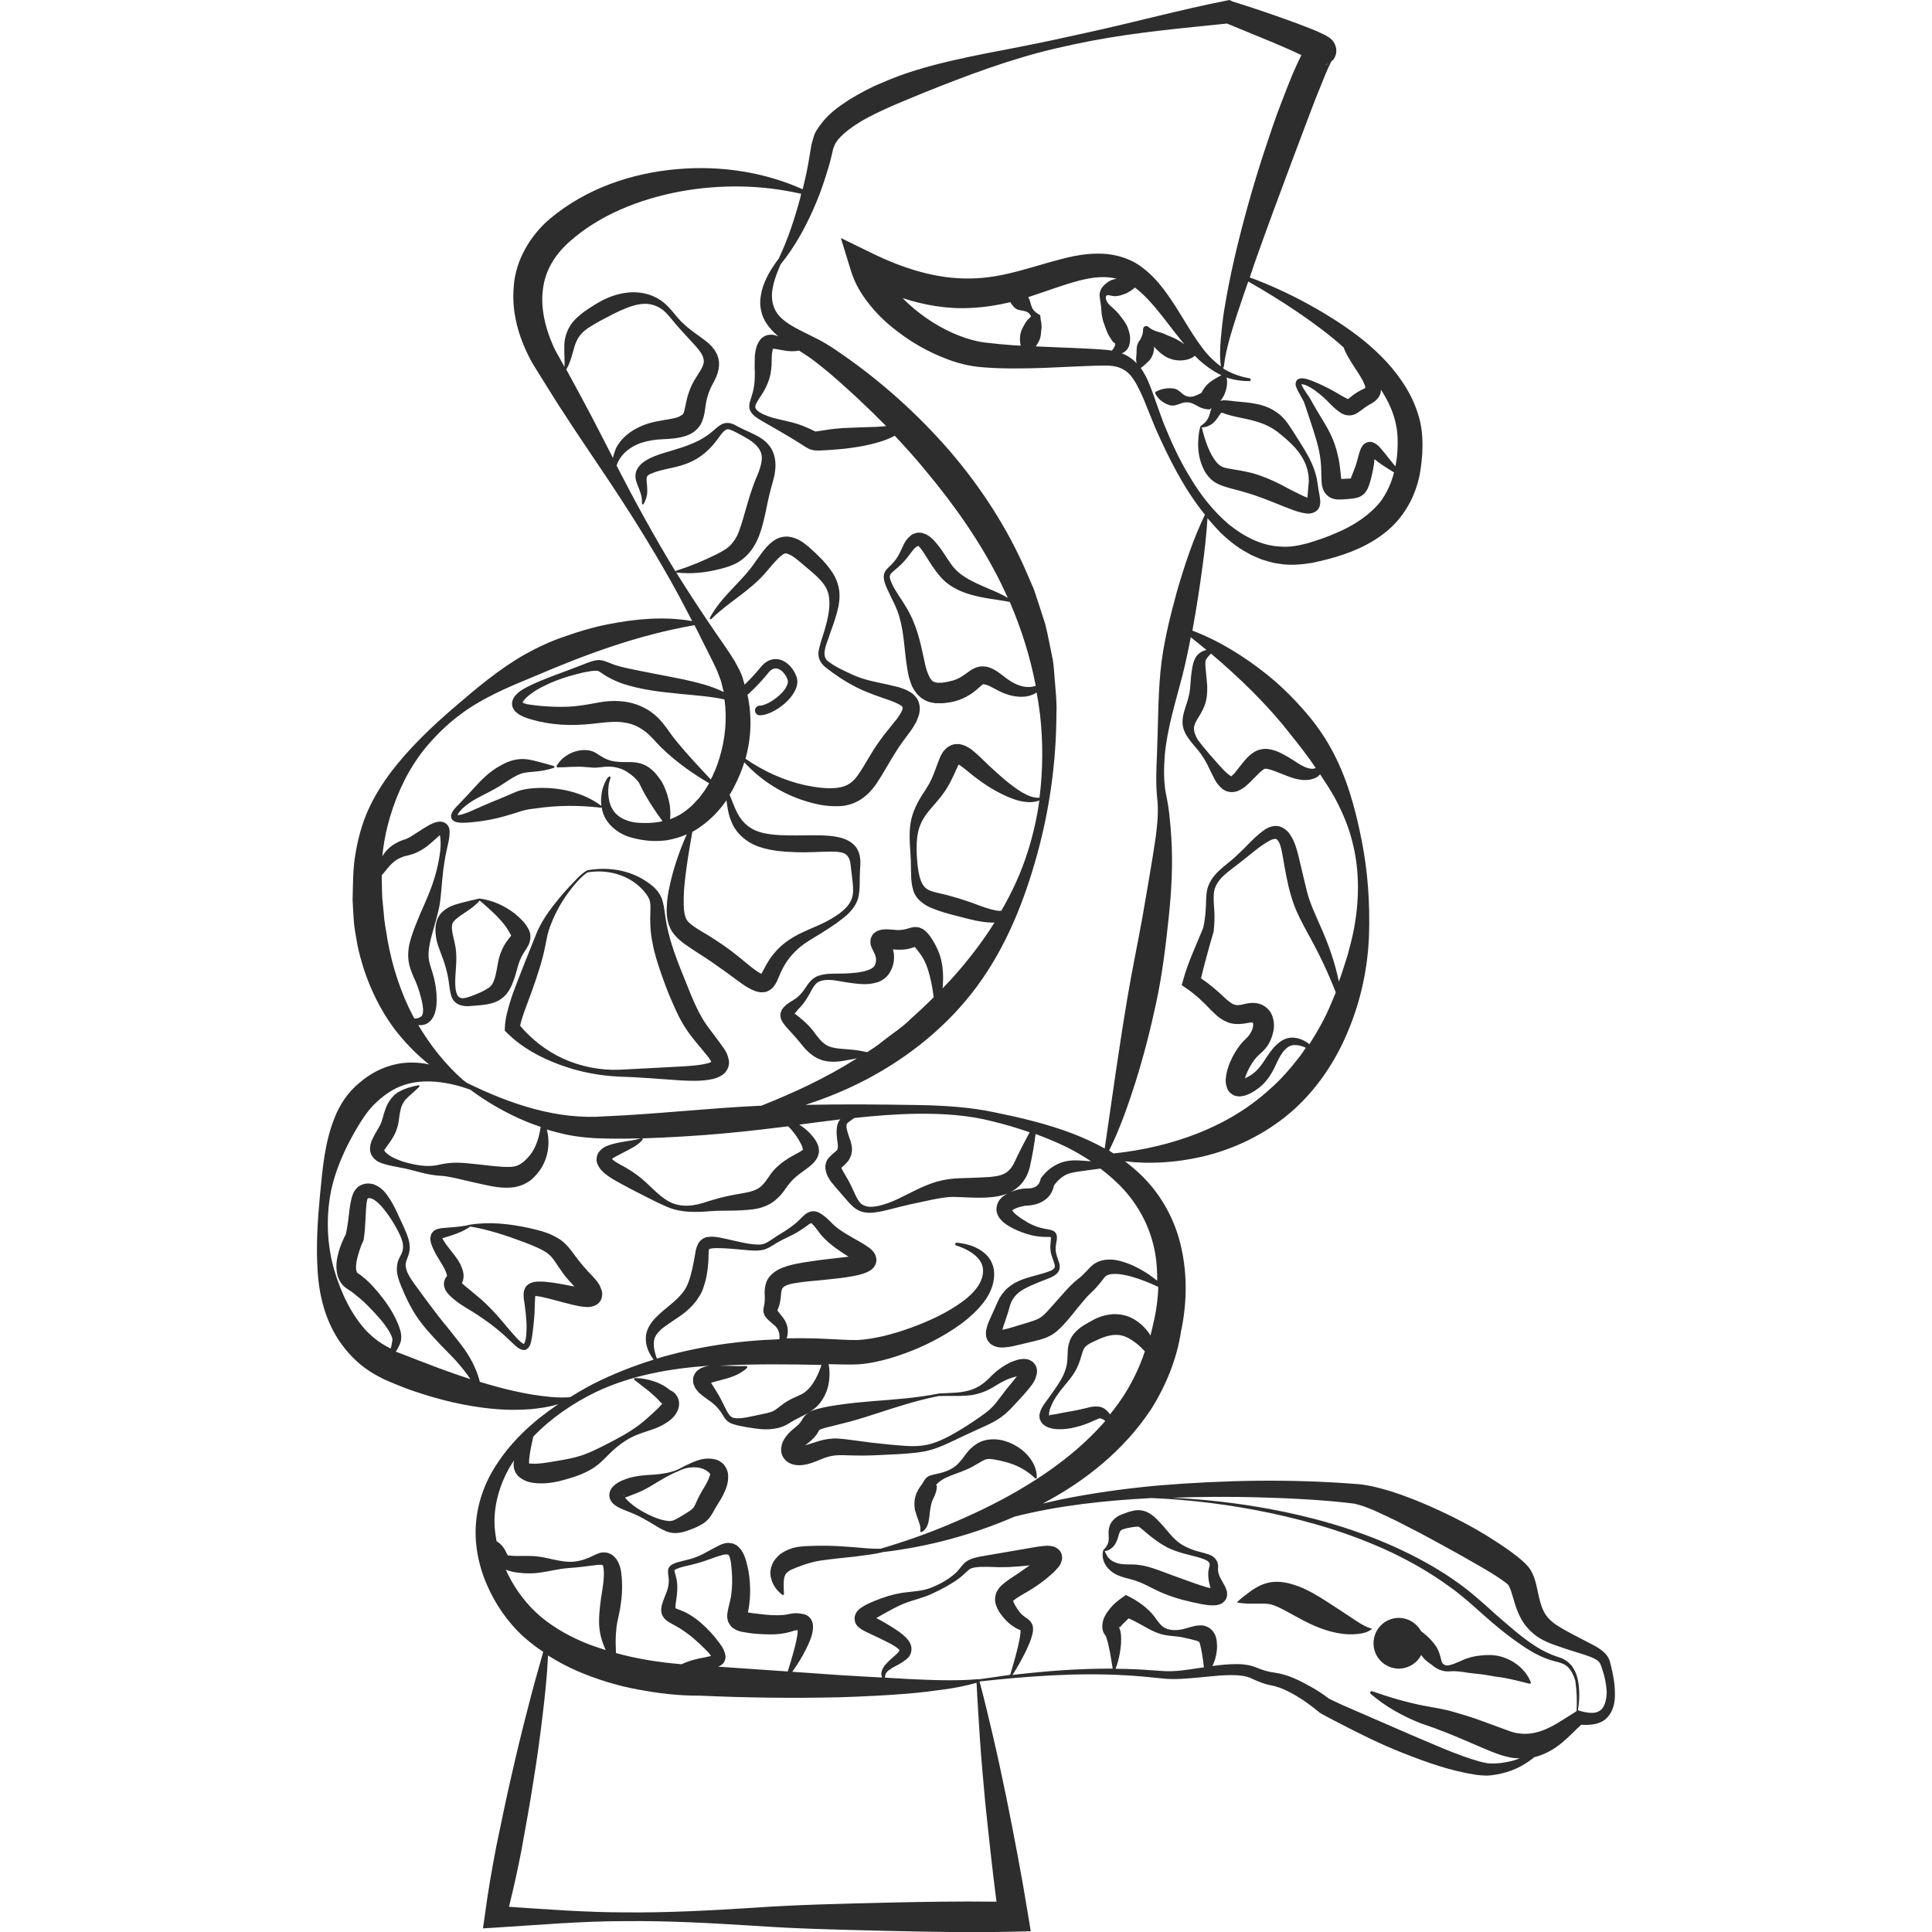 <?xml version="1.0" encoding="utf-8"?>
<!-- Generator: Adobe Illustrator 24.1.2, SVG Export Plug-In . SVG Version: 6.00 Build 0)  -->
<svg version="1.1" id="Layer_1" xmlns="http://www.w3.org/2000/svg" xmlns:xlink="http://www.w3.org/1999/xlink" x="0px" y="0px"
	 viewBox="0 0 128 128" style="enable-background:new 0 0 128 128;" xml:space="preserve">
<style type="text/css">
	.st0{fill:#2D2D2D;}
</style>
<g>
	<path class="st0" d="M106.75,110.44c-0.03-0.14-0.07-0.27-0.11-0.42c-0.06-0.18-0.17-0.34-0.29-0.47
		c-0.25-0.26-0.52-0.41-0.77-0.55l-1.46-0.76c-0.47-0.26-0.97-0.52-1.28-0.79c-0.7-0.57-0.8-1.27-1.06-2.46
		c-0.08-0.31-0.16-0.63-0.41-1.03c-0.09-0.13-0.16-0.21-0.23-0.28c-0.07-0.08-0.13-0.13-0.19-0.19c-0.12-0.11-0.24-0.22-0.36-0.31
		c-0.47-0.38-0.93-0.69-1.4-1c-0.94-0.62-1.9-1.16-2.9-1.66c-1-0.49-2-0.95-3.06-1.34c-0.52-0.2-1.06-0.38-1.61-0.53
		c-0.55-0.15-1.12-0.29-1.75-0.33c-4.44-0.35-8.78-0.26-13.16,0.1c-2.18,0.2-4.35,0.5-6.5,0.94c-0.38,0.08-0.76,0.17-1.13,0.26
		c2.78-1.47,5.36-3.5,7.18-6.25c0.98-1.55,1.71-3.34,1.98-5.13c0.38-1.77,0.44-3.67,0.04-5.5c-0.38-1.84-1.33-3.59-2.67-4.88
		c-0.34-0.33-0.71-0.64-1.08-0.92c1.68,0.2,3.4,0.08,5.08-0.3c2.13-0.49,4.19-1.48,5.9-2.94c1.7-1.47,2.98-3.38,3.81-5.41
		c0.85-2.03,1.3-4.17,1.38-6.32c0.07-2.15-0.08-4.28-0.5-6.36c-0.41-2.08-0.99-4.2-2.06-6.1c-0.53-0.95-1.18-1.83-1.91-2.63
		c-0.72-0.81-1.5-1.56-2.34-2.23c-1.49-1.18-3.12-2.2-4.89-2.87c0.14-0.77,0.27-1.54,0.39-2.31c0.1-0.63,0.18-1.25,0.27-1.88
		c0.15-1.08,0.27-2.16,0.34-3.26c0.28,0.33,0.57,0.66,0.88,0.98c0.52,0.48,1.07,0.95,1.72,1.29c0.31,0.2,0.66,0.32,1,0.47
		c0.35,0.1,0.71,0.23,1.09,0.27c0.75,0.14,1.51,0.07,2.25-0.05c0.69-0.15,1.37-0.31,2.06-0.55c0.68-0.23,1.36-0.53,2-0.92
		c0.64-0.39,1.25-0.89,1.74-1.5c0.49-0.62,0.87-1.32,1.1-2.05c0.25-0.73,0.33-1.48,0.39-2.22c0.03-0.71,0.02-1.52-0.18-2.26
		c-0.19-0.75-0.5-1.45-0.88-2.08c-0.76-1.27-1.78-2.3-2.87-3.19c-2.07-1.65-4.99-3.23-7.5-4.14c0.02-0.05,0.03-0.1,0.05-0.15
		c0.09-0.26,0.17-0.51,0.26-0.77c0.79-2.25,1.63-4.49,2.46-6.72l1.26-3.34c0.21-0.56,0.42-1.11,0.65-1.65
		c0.21-0.54,0.44-1.11,0.66-1.55c0.02-0.05,0.06-0.12,0.06-0.12l0-0.01c0.04-0.04,0.09-0.06,0.12-0.1c0.06-0.06,0.18-0.27,0.2-0.45
		c0.02-0.09,0.02-0.2,0.01-0.25c0-0.05-0.01-0.1-0.03-0.16c-0.02-0.09-0.09-0.24-0.1-0.26c-0.02-0.04-0.05-0.08-0.07-0.11
		c-0.07-0.09-0.08-0.1-0.12-0.13c-0.12-0.12-0.17-0.14-0.24-0.18c-0.11-0.07-0.19-0.11-0.27-0.15c-0.32-0.16-0.6-0.28-0.89-0.39
		c-0.58-0.23-1.14-0.44-1.71-0.64c-1.14-0.41-2.28-0.79-3.43-1.15L81.45,0L81.3,0.03c-3.08,0.61-6.09,1.43-9.14,2.1
		c-1.52,0.34-3.04,0.67-4.58,0.97c-1.53,0.3-3.08,0.58-4.61,0.94c-1.53,0.36-3.06,0.79-4.53,1.44c-0.74,0.3-1.46,0.69-2.17,1.12
		c-0.7,0.46-1.41,0.94-1.97,1.74C54.16,8.55,54.01,8.73,53.93,9c-0.08,0.25-0.17,0.56-0.19,0.71l-0.19,1.12
		c-0.1,0.58-0.23,1.14-0.37,1.71c-2.54-1.14-5.42-1.58-8.25-1.34c-3.02,0.25-6.09,1.26-8.54,3.33c-1.24,1.07-2.23,2.69-2.35,4.42
		c-0.16,1.72,0.31,3.33,1.04,4.75c0.17,0.35,0.43,0.73,0.6,1.02l0.58,0.93c0.39,0.62,0.77,1.24,1.18,1.85
		c0.79,1.23,1.62,2.43,2.43,3.65c1.64,2.43,3.2,4.9,4.63,7.45c0.47,0.84,0.92,1.7,1.36,2.55c-1.85-0.33-3.75-0.15-5.58,0.21
		c-0.97,0.19-1.91,0.47-2.84,0.8c-0.94,0.31-1.83,0.73-2.69,1.21c-1.72,0.98-3.23,2.27-4.7,3.53c-1.47,1.27-2.88,2.61-4.1,4.19
		c-0.6,0.79-1.14,1.65-1.56,2.58c-0.42,0.93-0.68,1.93-0.85,2.95c-0.17,1.03-0.15,2.01-0.18,3.02c0.02,0.5,0.06,1.01,0.09,1.51
		c0.05,0.5,0.16,1,0.24,1.5c0.42,1.98,1.24,3.9,2.45,5.53c0.67,0.87,1.44,1.67,2.29,2.34c-0.66-0.14-1.37-0.17-2.07-0.04
		c-0.96,0.18-1.86,0.65-2.57,1.28c-0.37,0.29-0.71,0.69-0.98,1.07c-0.26,0.4-0.48,0.8-0.64,1.22c-0.68,1.69-0.8,3.44-0.97,5.13
		c-0.16,1.7-0.27,3.39-0.15,5.14c0.12,1.73,0.61,3.57,1.82,5.05c0.59,0.74,1.35,1.38,2.22,1.83c0.45,0.25,0.81,0.37,1.22,0.55
		c0.4,0.16,0.8,0.32,1.21,0.45c1.63,0.55,3.32,0.96,5.05,1.13c0.86,0.09,1.74,0.1,2.61,0.03c0.61-0.06,1.22-0.15,1.81-0.33
		c-0.4,0.27-0.79,0.56-1.18,0.86c-1.05,0.83-2.02,1.81-2.79,2.95c-0.78,1.13-1.33,2.48-1.47,3.91c-0.15,1.43,0.13,2.9,0.69,4.2
		c0.55,1.29,1.38,2.52,2.46,3.5c0.41,0.36,0.84,0.69,1.29,0.99c-0.36,1.27-0.72,2.54-1.04,3.82c-0.39,1.49-0.75,2.99-1.09,4.5
		c-0.35,1.5-0.65,3.01-0.97,4.52c-0.29,1.51-0.56,3.03-0.76,4.56L32,127.76l0.82-0.05c2.86-0.18,5.72-0.43,8.58-0.43
		c2.86-0.03,5.72,0.13,8.58,0.31c2.86,0.2,5.72,0.26,8.58,0.33c2.86,0.07,5.72,0.12,8.58,0.06l1.15-0.03l-0.18-1.1
		c-0.42-2.6-0.92-5.19-1.44-7.78c-0.27-1.29-0.54-2.58-0.84-3.87c-0.3-1.26-0.59-2.53-0.93-3.79c0,0,0-0.01,0-0.01
		c3.2-0.35,6.43-0.59,9.63-0.41c0.82,0.04,1.63,0.13,2.46,0.21c0.85,0.1,1.71,0,2.53-0.07c0.82-0.08,1.64-0.18,2.42-0.14
		c0.4,0.02,0.72,0.08,1.06,0.25c0.39,0.18,0.81,0.35,1.27,0.43c0.7,0.14,1.41,0.54,2.07,0.97c0.32,0.22,0.66,0.47,0.93,0.7
		l0.02,0.02c0,0-0.02-0.01-0.02-0.02c0,0-0.01-0.02,0-0.01c0.03,0.03,0.06,0.06,0.09,0.08c0.03,0.02,0.07,0.05,0.09,0.07l0.02,0.01
		l0.15,0.09l0.28,0.15l0.55,0.29c1.48,0.77,2.96,1.52,4.52,2.13c1.55,0.61,3.13,1.18,4.85,1.44c0.22,0.03,0.44,0.04,0.68,0.05
		c0.25-0.01,0.46-0.04,0.68-0.08c0.43-0.08,0.86-0.2,1.25-0.38c0.4-0.18,0.77-0.41,1.11-0.67c0.04-0.03,0.07-0.06,0.1-0.09
		c0.71-0.17,1.32-0.53,1.82-0.94c0.49-0.4,0.89-0.84,1.3-1.21c0.21,0.01,0.43,0.02,0.66-0.01c0.32-0.03,0.67-0.13,0.95-0.36
		c0.55-0.49,0.64-1.18,0.62-1.75C106.99,111.55,106.88,110.99,106.75,110.44z M87.9,4.26c0.05-0.02,0.08-0.03,0.14-0.06
		c-0.02,0.01-0.04,0.03-0.06,0.04c-0.04,0.02-0.09,0.04-0.14,0.05L87.77,4.3C87.79,4.29,87.85,4.28,87.9,4.26z M87.07,2.53
		c0.06-0.03,0.08-0.04,0.12-0.06c0.03-0.01,0.08-0.03,0.1-0.03L87.2,2.47c-0.05,0.02-0.1,0.05-0.15,0.07
		C87.06,2.54,87.06,2.53,87.07,2.53z M74.56,92.29c-0.31,0.49-0.65,0.96-1.02,1.42c-0.02-0.03-0.05-0.07-0.07-0.1
		c-0.13-0.16-0.35-0.39-0.7-0.42c-0.32-0.03-0.54,0.03-0.73,0.08c-0.38,0.09-0.71,0.17-1.06,0.23c-0.35,0.05-0.71,0.13-1.02,0.19
		c-0.15,0.02-0.31,0.05-0.37,0.05c-0.02,0-0.04,0.01-0.03,0.02c-0.01,0.01-0.01,0.02-0.01,0.03c-0.01,0.02-0.01,0.02-0.02,0.01
		c-0.01,0-0.02-0.02-0.02-0.05c-0.04-0.24,0.13-0.64,0.3-0.95c0.18-0.32,0.41-0.63,0.65-0.92c0.23-0.29,0.52-0.6,0.73-0.96
		c0.22-0.35,0.38-0.79,0.47-1.15c0.11-0.38,0.17-0.5,0.37-0.65c0.09-0.07,0.22-0.14,0.37-0.21l0.24-0.11l0.24-0.11
		c0.31-0.13,0.58-0.21,0.85-0.24c0.27-0.03,0.52-0.01,0.78,0.09c0.26,0.09,0.53,0.27,0.8,0.48c0.19,0.15,0.37,0.33,0.54,0.51
		C75.53,90.49,75.1,91.41,74.56,92.29z M76.54,83.08c0.1,0.58,0.13,1.17,0.13,1.77c-0.21-0.16-0.42-0.32-0.64-0.47
		c-0.55-0.35-1.14-0.66-1.83-0.84c-0.34-0.09-0.73-0.13-1.16-0.04c-0.22,0.05-0.44,0.15-0.64,0.3c-0.22,0.19-0.27,0.27-0.39,0.39
		c-0.22,0.23-0.4,0.41-0.63,0.58c-0.29,0.23-0.53,0.48-0.75,0.72l-1.25,1.4c-0.2,0.21-0.37,0.37-0.55,0.46
		c-0.18,0.1-0.46,0.19-0.75,0.28c-0.57,0.16-1.23,0.4-1.67,0.47c0.04-0.17,0.12-0.39,0.19-0.59c0.1-0.29,0.22-0.65,0.29-0.93
		c0.07-0.25,0.17-0.48,0.34-0.68c0.32-0.41,0.9-0.66,1.48-0.9c0.29-0.13,0.58-0.22,0.9-0.36c0.15-0.08,0.32-0.15,0.46-0.32
		c0.16-0.17,0.16-0.46,0.11-0.62c-0.11-0.34-0.22-0.6-0.24-0.88c-0.01-0.14,0-0.27,0.03-0.42c0.02-0.17,0.09-0.31,0.03-0.59
		c-0.02-0.08-0.07-0.15-0.14-0.21c-0.07-0.06-0.13-0.07-0.19-0.1c-0.11-0.03-0.19-0.04-0.27-0.06c-0.16-0.03-0.3-0.05-0.44-0.09
		c-0.28-0.07-0.55-0.19-0.81-0.32c-0.25-0.14-0.51-0.31-0.73-0.48c-0.16-0.11-0.3-0.27-0.36-0.36c0.03-0.02,0.11-0.08,0.2-0.12
		c0.2-0.09,0.51-0.16,0.69-0.19c0.32-0.01,0.78-0.06,1.17-0.31c0.2-0.12,0.38-0.29,0.5-0.49c0.1-0.17,0.17-0.33,0.21-0.54
		c0.15-0.22,0.38-0.46,0.62-0.61c0.27-0.18,0.58-0.25,0.99-0.31c0.48-0.07,0.97-0.13,1.46-0.2c0.6,0.45,1.15,0.94,1.63,1.48
		C75.59,80.1,76.28,81.54,76.54,83.08z M87.7,67.55c-0.29,0.56-0.61,1.1-0.95,1.63c-0.05-0.03-0.08-0.07-0.13-0.1
		c-0.33-0.21-0.74-0.39-1.22-0.32c-0.23,0.04-0.47,0.16-0.64,0.3c-0.17,0.13-0.32,0.28-0.45,0.44c-0.27,0.32-0.46,0.66-0.66,0.94
		c-0.2,0.28-0.4,0.52-0.65,0.7c-0.12,0.09-0.25,0.17-0.39,0.24l-0.13,0.06c0.07-0.25,0.2-0.54,0.35-0.8
		c0.16-0.28,0.36-0.55,0.55-0.73l0.21-0.19c0.1-0.08,0.18-0.18,0.26-0.27c0.16-0.19,0.28-0.41,0.37-0.64c0.17-0.46,0.31-1,0.01-1.65
		c-0.16-0.33-0.52-0.59-0.85-0.67c-0.33-0.08-0.61-0.04-0.85,0.01l-0.26,0.06c-0.07,0.02-0.13,0.02-0.18,0.03
		c-0.12,0.01-0.21,0-0.3-0.03c-0.19-0.05-0.43-0.25-0.7-0.5c-0.44-0.42-0.96-0.87-1.52-1.24c0.1-0.44,0.22-0.89,0.34-1.34
		c0.15-0.58,0.32-1.16,0.49-1.74l0.01-0.05l0-0.01c0.05-0.45,0.07-0.92,0.04-1.36c-0.03-0.45-0.07-0.88-0.01-1.27
		c0.07-0.38,0.3-0.72,0.6-1.01c0.3-0.29,0.66-0.53,1.01-0.81c0.7-0.53,1.37-1.16,2.06-1.53c0.17-0.1,0.33-0.13,0.42-0.12
		c0.07,0.02,0.1,0.06,0.18,0.17c0.15,0.25,0.22,0.68,0.29,1.07c0.15,0.86,0.29,1.72,0.56,2.61c0.26,0.91,0.71,1.71,1.12,2.47
		c0.69,1.24,1.3,2.51,1.82,3.85C88.25,66.36,88,66.97,87.7,67.55z M82.91,45.75c0.72,0.72,1.41,1.46,2.05,2.23
		c0.63,0.78,1.26,1.56,1.85,2.38c0.12,0.17,0.24,0.34,0.36,0.52c-0.05,0.02-0.1,0.04-0.15,0.05c-0.25,0.02-0.52-0.07-0.8-0.23
		c-0.14-0.07-0.27-0.17-0.42-0.26l-0.5-0.31c-0.35-0.19-0.68-0.41-1.25-0.5c-0.28-0.05-0.69,0.02-0.95,0.19
		c-0.26,0.16-0.43,0.33-0.57,0.49c-0.14,0.16-0.26,0.31-0.38,0.46c-0.12,0.15-0.24,0.31-0.32,0.41c-0.09,0.12-0.19,0.18-0.22,0.22
		c-0.02,0.01,0.05,0.05-0.05,0.02c-0.18-0.08-0.48-0.38-0.72-0.65c-0.5-0.56-1.04-1.16-1.47-1.74c-0.19-0.3-0.31-0.65-0.25-0.92
		c0.06-0.27,0.24-0.5,0.44-0.85c0.2-0.34,0.37-0.77,0.4-1.21c0.03-0.21,0.02-0.45,0.02-0.64l-0.05-0.56
		c-0.03-0.36-0.09-0.75-0.07-0.99c-0.01-0.16,0.17-0.35,0.37-0.56C81.15,44.08,82.05,44.89,82.91,45.75z M79.93,43.06
		c-0.06,0.02-0.11,0.03-0.17,0.05c-0.19,0.07-0.43,0.23-0.56,0.47c-0.13,0.24-0.17,0.46-0.21,0.66c-0.04,0.2-0.06,0.4-0.08,0.59
		c-0.04,0.38-0.05,0.77-0.1,1.05c-0.06,0.31-0.14,0.59-0.26,0.94c-0.1,0.33-0.27,0.8-0.18,1.3c0.1,0.49,0.38,0.82,0.62,1.13
		c0.26,0.3,0.5,0.57,0.7,0.89c0.21,0.31,0.37,0.65,0.53,0.99c0.19,0.34,0.29,0.71,0.71,1.09c0.1,0.09,0.26,0.19,0.44,0.23
		c0.2,0.05,0.39,0.03,0.57-0.02c0.31-0.11,0.52-0.28,0.69-0.43c0.18-0.16,0.3-0.29,0.44-0.43c0.13-0.13,0.26-0.26,0.38-0.38
		c0.12-0.11,0.23-0.2,0.29-0.23c0.07-0.03,0.04-0.03,0.14-0.03c0.18,0.01,0.54,0.14,0.86,0.27l0.51,0.2
		c0.19,0.07,0.39,0.15,0.61,0.2c0.41,0.1,0.94,0.15,1.4-0.12c0.08-0.05,0.14-0.12,0.2-0.18c0.34,0.51,0.68,1.03,0.98,1.57
		c0.48,0.9,0.89,1.84,1.14,2.84c0.53,1.99,0.48,4.1,0.07,6.1c-0.1,0.5-0.25,0.99-0.37,1.48c-0.16,0.48-0.3,0.97-0.47,1.45
		c-0.04,0.1-0.07,0.19-0.11,0.29c-0.25-1.24-0.68-2.46-1.19-3.6c-0.35-0.81-0.72-1.57-0.92-2.36l-0.6-2.51
		c-0.13-0.46-0.25-0.91-0.6-1.38c-0.19-0.23-0.52-0.48-0.91-0.46c-0.34,0.03-0.6,0.17-0.79,0.32c-0.4,0.29-0.71,0.61-1.02,0.92
		c-0.3,0.32-0.62,0.61-0.94,0.91c-0.32,0.28-0.68,0.54-1.01,0.86c-0.33,0.31-0.62,0.72-0.74,1.2c-0.1,0.48-0.06,0.93-0.1,1.35
		c-0.02,0.41-0.08,0.82-0.17,1.21l-0.7,1.67c-0.23,0.57-0.45,1.13-0.62,1.76l-0.1,0.35l0.34,0.23c0.58,0.4,1.06,0.85,1.58,1.4
		c0.27,0.26,0.57,0.6,1.09,0.81c0.5,0.23,1.13,0.11,1.45,0.05c0.12-0.03,0.22-0.02,0.25,0c0.01,0.01,0.01,0,0.01,0
		c0.03,0.04,0.03,0.29-0.07,0.51c-0.05,0.11-0.11,0.22-0.19,0.32c-0.04,0.05-0.07,0.1-0.12,0.14l-0.07,0.07l-0.13,0.13
		c-0.34,0.34-0.56,0.7-0.76,1.07c-0.19,0.38-0.35,0.76-0.43,1.23c-0.03,0.24-0.09,0.49,0.08,0.91c0.05,0.18,0.37,0.46,0.58,0.47
		c0.27,0.07,0.38,0,0.56-0.02c0.13-0.04,0.24-0.09,0.36-0.14l0.28-0.16c0.18-0.12,0.36-0.25,0.52-0.4c0.32-0.3,0.57-0.67,0.75-1.02
		c0.18-0.35,0.31-0.69,0.49-0.97c0.09-0.14,0.18-0.27,0.3-0.38c0.11-0.11,0.2-0.18,0.33-0.23c0.25-0.1,0.6-0.05,0.92,0.08
		c0.04,0.01,0.07,0.04,0.1,0.05c-0.14,0.2-0.26,0.4-0.41,0.59c-0.6,0.77-1.23,1.51-1.96,2.14c-2.72,2.5-6.44,3.85-10.36,4.27
		c-0.1-0.06-0.2-0.13-0.3-0.19c0.73-1.47,1.26-3.01,1.75-4.54c0.55-1.75,1-3.52,1.38-5.3c0.38-1.79,0.61-3.6,0.8-5.42
		c0.2-1.82,0.31-3.66,0.19-5.52c-0.06-0.92-0.14-1.87-0.34-2.78c-0.17-0.84-0.16-1.75-0.09-2.64c0.16-1.79,0.72-3.53,1.17-5.28
		c0.21-0.84,0.39-1.68,0.55-2.53C79.26,42.51,79.6,42.79,79.93,43.06z M82.22,71.53C82.22,71.53,82.22,71.53,82.22,71.53
		C82.22,71.53,82.22,71.53,82.22,71.53C82.22,71.53,82.22,71.53,82.22,71.53z M91.47,26.03c0.02-0.08,0.01-0.14,0.02-0.21
		c0.13,0.2,0.26,0.41,0.37,0.62c0.3,0.55,0.51,1.12,0.63,1.7c0.12,0.58,0.13,1.15,0.09,1.8c-0.02,0.33-0.07,0.65-0.13,0.96
		c-0.16-0.2-0.33-0.4-0.49-0.6c-0.16-0.2-0.29-0.38-0.48-0.59c-0.09-0.11-0.19-0.21-0.37-0.33c-0.07-0.03-0.11-0.06-0.21-0.09
		c-0.12-0.02-0.23-0.03-0.38,0.04c-0.16,0.07-0.2,0.14-0.27,0.23c-0.04,0.07-0.07,0.12-0.1,0.18c-0.13,0.35-0.17,0.56-0.24,0.8
		c-0.06,0.23-0.13,0.43-0.22,0.65c-0.07,0.18-0.15,0.38-0.2,0.51c-0.04,0-0.1,0.01-0.15,0.01c-0.12,0-0.25,0.01-0.39,0.02
		l-0.09,0.01c-0.05-0.4-0.08-0.96-0.2-1.46c-0.11-0.53-0.28-1.05-0.52-1.54c-0.24-0.49-0.51-0.9-0.77-1.34
		c-0.13-0.22-0.26-0.43-0.38-0.65c-0.11-0.21-0.27-0.49-0.41-0.67c-0.14-0.2-0.29-0.43-0.35-0.6c-0.01-0.02-0.01-0.02-0.01-0.03
		c0.06,0,0.17,0.03,0.27,0.06c0.43,0.18,0.83,0.49,1.19,0.81c0.37,0.32,0.63,0.7,1.19,1.06c0.15,0.08,0.41,0.19,0.73,0.12
		c0.3-0.08,0.42-0.21,0.53-0.28c0.2-0.16,0.36-0.26,0.54-0.38C90.77,26.77,91.32,26.57,91.47,26.03z M90.73,30.2c0,0-0.01,0-0.01,0
		c-0.04-0.02-0.02-0.01-0.04-0.02C90.69,30.18,90.71,30.2,90.73,30.2z M89.44,31.77C89.44,31.77,89.44,31.78,89.44,31.77
		c-0.01,0.01-0.01,0.01-0.01,0.02C89.43,31.78,89.44,31.78,89.44,31.77z M89.02,23.02c0.15,0.43,0.4,0.8,0.62,1.16
		c0.27,0.42,0.57,0.84,0.73,1.22c0.1,0.19,0.09,0.36,0.07,0.33c0-0.04,0.03-0.02-0.31,0.14c-0.25,0.13-0.51,0.31-0.69,0.47
		c-0.06,0.05-0.11,0.08-0.12,0.1c-0.33-0.13-0.79-0.45-1.24-0.68c-0.47-0.23-0.93-0.47-1.45-0.63c-0.13-0.04-0.26-0.08-0.46-0.06
		c-0.08,0-0.26,0.07-0.3,0.21c-0.03,0.07-0.04,0.13-0.03,0.17c0,0.05,0,0.11,0.02,0.14c0.1,0.31,0.25,0.5,0.36,0.73
		c0.06,0.11,0.13,0.22,0.17,0.31l0.12,0.35l0.24,0.72c0.32,0.99,0.64,1.87,0.74,2.78c0.06,0.48,0.04,0.88,0.07,1.48
		c0.02,0.15,0.03,0.36,0.18,0.63c0.1,0.15,0.22,0.28,0.39,0.37c0.18,0.1,0.28,0.1,0.43,0.13c0.12,0.01,0.2,0,0.31,0l0.19-0.01
		c0.12-0.01,0.24-0.01,0.37-0.03c0.14-0.02,0.27-0.02,0.53-0.09c0.12-0.03,0.3-0.13,0.42-0.25c0.06-0.06,0.1-0.12,0.14-0.18
		l0.09-0.15c0.15-0.35,0.19-0.57,0.26-0.82c0.06-0.25,0.12-0.54,0.16-0.81l0.03-0.33c0.15,0.12,0.31,0.24,0.47,0.35
		c0.27,0.19,0.55,0.36,0.83,0.53c-0.19,0.72-0.49,1.39-0.92,1.96c-0.73,0.89-1.77,1.58-2.96,2.07c-0.58,0.26-1.22,0.47-1.84,0.66
		c-0.58,0.15-1.19,0.28-1.8,0.22c-1.23-0.04-2.41-0.65-3.43-1.47c-1-0.85-1.84-1.91-2.53-3.06c-0.71-1.14-1.27-2.37-1.78-3.62
		c-0.24-0.63-0.46-1.27-0.69-1.92c-0.21-0.58-0.43-1.19-0.83-1.76c0.16-0.11,0.29-0.23,0.39-0.33c0.1-0.1,0.22-0.18,0.33-0.39
		c0.1-0.2,0.14-0.37,0.16-0.54c0.01-0.06,0-0.12-0.01-0.17c0.1,0.13,0.22,0.24,0.34,0.35c0.31,0.3,0.73,0.53,1.2,0.57
		c0.39,0.04,0.84-0.03,1.18-0.3c0.07,0.07,0.13,0.14,0.19,0.2c0.46,0.43,0.98,0.81,1.56,1.09c-0.11,0.07-0.24,0.12-0.36,0.2
		c-0.15,0.08-0.29,0.18-0.42,0.28c-0.24,0.18-0.41,0.43-0.55,0.7c-0.01,0-0.02,0.01-0.03,0.01c-0.14,0.07-0.28,0.14-0.42,0.19
		c-0.29,0.1-0.58,0.05-0.83-0.18c-0.13-0.1-0.25-0.22-0.38-0.27c-0.13-0.06-0.27-0.06-0.41-0.07c-0.28,0-0.58,0.04-0.94,0.23
		c-0.04,0.02-0.06,0.08-0.04,0.12c0.19,0.36,0.45,0.56,0.73,0.69c0.14,0.06,0.29,0.12,0.44,0.11c0.15,0,0.32-0.07,0.48-0.12
		c0.32-0.14,0.61-0.12,0.9,0.02l0.44,0.23c0.16,0.06,0.3,0.1,0.49,0.12l0.12,0.01l0.13-0.1c-0.02,0.05-0.04,0.1-0.05,0.14
		c-0.13,0.48-0.2,0.74-0.68,1.06c-0.1,0.3-0.11,0.49-0.14,0.75c-0.02,0.24-0.03,0.49-0.01,0.74c0.03,0.5,0.16,1,0.42,1.49
		c0.13,0.24,0.34,0.5,0.6,0.69c0.27,0.18,0.56,0.29,0.8,0.36c0.48,0.15,0.9,0.23,1.32,0.37c0.85,0.24,1.61,0.56,2.51,0.92
		c0.45,0.17,0.85,0.36,1.44,0.46c0.14,0.01,0.37,0.07,0.7-0.13c0.18-0.13,0.23-0.27,0.27-0.41c0.01-0.09,0.03-0.21,0.02-0.27
		c-0.02-0.29-0.07-0.5-0.11-0.73l-0.11-0.71c-0.05-0.25-0.12-0.48-0.2-0.71c-0.17-0.46-0.4-0.89-0.64-1.29
		c-0.25-0.41-0.51-0.81-0.76-1.21c-0.14-0.2-0.25-0.39-0.41-0.6c-0.16-0.21-0.35-0.41-0.57-0.57c-0.43-0.33-0.95-0.53-1.44-0.62
		c-0.49-0.1-0.97-0.13-1.41-0.17l-0.32-0.04l-0.2-0.02c-0.07-0.01-0.15-0.01-0.24-0.01c-0.06,0-0.13,0.02-0.21,0.04
		c0.12-0.14,0.22-0.3,0.29-0.48c0.07-0.18,0.13-0.37,0.15-0.59c0.01-0.11,0.01-0.23,0-0.35c-0.01-0.04-0.02-0.09-0.03-0.13
		c0.49,0.17,1.01,0.24,1.51,0.24c0.05,0,0.09-0.03,0.09-0.08c0.01-0.05-0.03-0.1-0.08-0.11l-0.01,0c-0.59-0.1-1.14-0.3-1.64-0.59
		c-0.04-0.03-0.08-0.07-0.12-0.1c0.03-0.01,0.06-0.03,0.07-0.07l0-0.01c0.14-1.17,0.51-2.31,0.87-3.44c0.24-0.74,0.5-1.47,0.75-2.2
		C84.8,19.84,87.33,21.49,89.02,23.02z M75.32,22.97c-0.02,0.14-0.02,0.27-0.02,0.37c0.01,0.08-0.03,0.27-0.03,0.47
		c0,0.09,0.02,0.17,0.04,0.26c-0.24-0.25-0.52-0.46-0.84-0.6c-0.05-0.03-0.11-0.04-0.16-0.06c0.2-0.06,0.42-0.26,0.5-0.52
		c0.15-0.53,0-0.9-0.1-1.2c-0.12-0.3-0.31-0.53-0.49-0.76c-0.17-0.23-0.38-0.43-0.61-0.63c-0.22-0.18-0.39-0.45-0.34-0.66
		c0.08-0.18,0.29-0.03,0.55-0.02c0.25,0.02,0.53-0.08,0.8-0.19c0.2-0.1,0.39-0.21,0.57-0.38c0.65,0.48,1.24,1.18,1.8,1.88
		c0.48,0.61,0.96,1.26,1.48,1.88c-0.04-0.03-0.09-0.06-0.13-0.09c-0.27-0.19-0.55-0.33-0.88-0.46c-0.17-0.06-0.32-0.15-0.51-0.21
		c-0.18-0.06-0.38-0.1-0.56-0.19c-0.09-0.04-0.17-0.09-0.25-0.16c-0.03-0.02-0.04-0.04-0.11-0.08c-0.03-0.01-0.05-0.03-0.15-0.01
		c-0.07,0.01-0.13,0.1-0.13,0.12c-0.02,0.06-0.02,0.08-0.02,0.1c0,0.07,0,0.12-0.01,0.17c-0.02,0.2-0.12,0.39-0.21,0.57l0-0.04
		C75.41,22.69,75.34,22.84,75.32,22.97z M68.95,21.18l-0.03-0.29c-0.23-0.14-0.41-0.26-0.52-0.46c-0.11-0.19-0.13-0.49-0.26-0.71
		c-0.01-0.01-0.02-0.02-0.03-0.03c0.01,0,0.02-0.01,0.03-0.01c1.18-0.38,2.31-0.82,3.4-1.1c0.87-0.22,1.7-0.31,2.46-0.11
		c-0.15,0.02-0.3,0.05-0.46,0.13c-0.15,0.09-0.31,0.2-0.46,0.37c-0.16,0.17-0.24,0.43-0.23,0.63c0.04,0.37,0.11,0.65,0.12,0.99
		c0.02,0.32,0.08,0.63,0.19,0.9c0.1,0.28,0.19,0.55,0.32,0.77c0.14,0.22,0.24,0.4,0.33,0.45c0.04,0.01,0.1,0.05,0.07,0.16
		c-0.02,0.05-0.05,0.11-0.08,0.18c-0.04,0.05-0.09,0.11-0.13,0.18c-0.12-0.02-0.25-0.04-0.37-0.05c-0.69-0.06-1.38-0.09-2.06-0.12
		c-0.88-0.04-1.75-0.07-2.62-0.11c0.11-0.15,0.2-0.31,0.27-0.48c0.07-0.19,0.08-0.4,0.1-0.62C69.03,21.65,69,21.42,68.95,21.18z
		 M67.61,22.83c0,0.02,0.01,0.04,0.02,0.07c-0.14-0.01-0.29-0.01-0.43-0.02c-0.67-0.05-1.33-0.11-1.98-0.19
		c-0.59-0.08-1.17-0.25-1.75-0.48c-1.15-0.46-2.25-1.16-3.18-1.99c-0.17-0.15-0.33-0.31-0.49-0.47c1.45,0.47,2.98,0.74,4.54,0.65
		c0.88-0.04,1.76-0.18,2.6-0.38c0.03,0.05,0.06,0.09,0.08,0.13c0.12,0.16,0.24,0.31,0.43,0.37c0.19,0.06,0.47,0.06,0.65,0.18
		c0.1,0.06,0.16,0.16,0.21,0.27c-0.18,0.16-0.34,0.33-0.43,0.52c-0.11,0.2-0.23,0.39-0.27,0.62C67.56,22.34,67.56,22.58,67.61,22.83
		z M85.51,32.45c-0.78-0.43-1.7-0.89-2.64-1.13c-0.47-0.11-0.97-0.2-1.39-0.26c-0.43-0.08-0.61-0.13-0.86-0.41
		c-0.5-0.58-0.8-1.51-1-2.34c0.21,0.01,0.47-0.07,0.7-0.24c0.22-0.17,0.38-0.43,0.49-0.6c0.06-0.09,0.12-0.14,0.14-0.13
		c0.02,0.01,0.01,0.01,0.08,0.03c0.03,0.01,0.06,0.01,0.1,0.03l0.14,0.05c0.12,0.04,0.24,0.07,0.36,0.1
		c0.47,0.12,0.92,0.19,1.33,0.3c0.41,0.11,0.78,0.23,1.12,0.41c0.17,0.09,0.34,0.19,0.5,0.31c0.17,0.12,0.35,0.29,0.53,0.43
		c0.35,0.3,0.68,0.62,0.95,0.98c0.26,0.36,0.47,0.76,0.57,1.19c0.05,0.21,0.08,0.43,0.08,0.64c0.01,0.11-0.01,0.21-0.02,0.32
		l-0.03,0.36c-0.01,0.17-0.03,0.34-0.04,0.49C86.3,32.85,85.89,32.64,85.51,32.45z M86.58,33.13c-0.01,0.05-0.02,0.05-0.03,0.07
		C86.55,33.19,86.56,33.16,86.58,33.13z M54.08,13.41c0.31-0.74,0.56-1.49,0.79-2.26c0.12-0.38,0.21-0.77,0.3-1.16
		c0.04-0.23,0.1-0.29,0.14-0.41c0.03-0.11,0.15-0.22,0.22-0.34C55.91,8.79,56.5,8.37,57.11,8c0.63-0.36,1.3-0.67,1.99-0.98
		c1.38-0.59,2.8-1.17,4.25-1.72c1.44-0.55,2.91-1.07,4.4-1.51c1.49-0.45,3-0.78,4.53-1.08c2.98-0.57,6.01-0.84,9.01-1.15l3.16,1.3
		C85,3.1,85.55,3.33,86.07,3.58c0.05,0.02,0.1,0.05,0.15,0.07c-0.23,0.46-0.42,0.88-0.61,1.33c-0.23,0.57-0.46,1.13-0.67,1.7
		c-0.45,1.13-0.82,2.28-1.2,3.42c-0.75,2.29-1.4,4.62-1.95,6.98c-0.27,1.18-0.51,2.37-0.7,3.57c-0.09,0.6-0.16,1.21-0.21,1.82
		c-0.05,0.6-0.08,1.21,0.01,1.81c-0.38-0.28-0.72-0.6-1.03-0.97c-0.73-0.91-1.31-1.95-1.97-3c-0.68-1.03-1.4-2.11-2.64-2.88
		c-0.62-0.35-1.34-0.56-2.04-0.61c-0.7-0.05-1.38,0.02-2.02,0.14c-1.27,0.26-2.43,0.66-3.57,0.96c-1.13,0.31-2.22,0.52-3.34,0.53
		c-2.22,0.04-4.41-0.65-6.5-1.67l-2.07-1.01l0.67,2.18c0.25,0.81,0.66,1.5,1.13,2.1c0.47,0.61,0.99,1.14,1.57,1.61
		c1.14,0.94,2.4,1.67,3.79,2.18c0.69,0.25,1.43,0.43,2.2,0.49c0.7,0.06,1.4,0.08,2.09,0.08c1.39,0.01,2.76-0.07,4.11-0.13
		c0.68-0.03,1.35-0.06,2.02-0.06c0.61,0,1.13,0.15,1.53,0.56c0.39,0.42,0.67,1.03,0.94,1.64c0.26,0.62,0.5,1.26,0.77,1.9
		c0.89,2.02,1.89,4.03,3.3,5.78c-0.79,1.64-1.35,3.35-1.85,5.07c-0.48,1.76-0.93,3.53-1.1,5.36c-0.17,1.83-0.15,3.68-0.23,5.51
		c-0.04,0.92-0.08,1.83,0.01,2.78c0.11,0.88,0.02,1.75-0.09,2.64c-0.26,1.77-0.58,3.53-0.88,5.3c-0.32,1.77-0.69,3.53-0.99,5.31
		c-0.56,3.32-1.02,6.66-1.51,10.02c-0.7-0.39-1.43-0.72-2.16-1c-1.66-0.63-3.36-1.03-5.06-1.38c-1.71-0.37-3.48-0.47-5.2-0.5
		c-2.47-0.04-4.94-0.06-7.41-0.01c1.4-0.45,2.76-1.01,4.07-1.7c2.83-1.49,5.41-3.58,7.32-6.18c1.92-2.61,3.11-5.63,3.95-8.66
		c0.84-3.04,1.28-6.18,1.29-9.36c0.04-0.8-0.06-1.59-0.12-2.39c-0.04-0.4-0.05-0.81-0.12-1.2l-0.24-1.18
		c-0.08-0.39-0.16-0.79-0.26-1.18l-0.37-1.15l-0.38-1.15l-0.48-1.11c-1.27-2.96-3.05-5.68-5.13-8.1c-2.1-2.41-4.48-4.55-7.09-6.36
		c-0.33-0.23-0.65-0.45-1-0.66c-0.37-0.23-0.73-0.41-1.08-0.58c-0.7-0.35-1.38-0.66-1.88-1.1c-0.51-0.43-0.75-1.04-0.69-1.76
		c0.06-0.62,0.3-1.25,0.57-1.87C52.72,16.28,53.47,14.87,54.08,13.41z M56.43,75.95c-0.02-0.16-0.06-0.29-0.1-0.42
		c-0.04-0.1-0.08-0.21-0.11-0.31c-0.07-0.2-0.12-0.4-0.14-0.56c0-0.07,0-0.12,0.01-0.17c0.02-0.05,0.08-0.11,0.16-0.17
		c0.11-0.08,0.23-0.16,0.35-0.25c1.38-0.15,2.75-0.26,4.13-0.28c1.72-0.02,3.42,0.08,5.06,0.51c0.82,0.2,1.64,0.44,2.43,0.72
		c-0.36,0.65-0.69,1.3-1,1.96c-0.36,0.77-0.82,0.93-1.68,1c-0.41,0.03-0.85,0.04-1.3,0.06c-0.45,0.02-0.92,0.01-1.44,0.09
		c-1.04,0.15-1.87,0.59-2.7,1c-0.42,0.21-0.82,0.42-1.25,0.57c-0.42,0.15-0.87,0.28-1.28,0.25c-0.2-0.02-0.38-0.09-0.52-0.2
		c-0.13-0.12-0.23-0.29-0.33-0.48c-0.19-0.39-0.37-0.84-0.62-1.25c-0.13-0.21-0.22-0.37-0.3-0.52c-0.02-0.04-0.03-0.07-0.04-0.09
		c-0.01-0.02-0.01-0.03-0.02-0.04c0.07-0.06,0.24-0.2,0.4-0.39C56.4,76.69,56.49,76.24,56.43,75.95z M59.16,62.9
		c0.35,0.03,0.8,0.05,1.22-0.09c0.08-0.02,0.16-0.05,0.22-0.08c0.08,0.09,0.18,0.22,0.27,0.34c0.28,0.35,0.46,0.71,0.61,1.17
		c0.18,0.57,0.3,1.19,0.38,1.83c-0.5,0.5-1.01,0.98-1.54,1.45c-0.53,0.54-1.18,0.94-1.77,1.41c-0.35,0.29-0.72,0.54-1.1,0.78
		c-0.38-0.09-0.77-0.15-1.15-0.18c-0.51-0.04-1.01-0.06-1.36-0.2c-0.34-0.13-0.61-0.42-0.88-0.78c-0.3-0.44-0.72-0.86-1.12-1.17
		l-0.25-0.2c-0.02-0.01-0.03-0.02-0.04-0.03c0.01-0.02,0.02-0.03,0.03-0.04c0.07-0.08,0.14-0.17,0.22-0.26
		c0.39-0.37,0.69-0.9,0.91-1.33c0.13-0.21,0.25-0.39,0.44-0.48c0.19-0.09,0.42-0.12,0.66-0.12c0.47,0.01,0.98,0.15,1.5,0.21
		c0.52,0.06,1.06,0.15,1.71-0.05c0.32-0.09,0.68-0.35,0.86-0.7c0.19-0.34,0.26-0.66,0.25-1.05C59.23,63.19,59.2,63.04,59.16,62.9z
		 M66.23,60.35c-0.37-0.02-0.84-0.18-1.28-0.33c-0.88-0.35-1.92-0.67-2.81-0.86c-0.46-0.12-0.77-0.19-0.98-0.52
		c-0.23-0.34-0.31-0.85-0.37-1.33c-0.09-0.97-0.14-2.02,0.26-2.83c0.39-0.83,1.16-1.36,1.74-2.36c0.28-0.46,0.48-0.97,0.67-1.36
		c0.02-0.04,0.04-0.08,0.06-0.11c0.03,0.02,0.07,0.04,0.1,0.07c0.31,0.2,0.72,0.59,1.13,0.88c0.41,0.31,0.84,0.59,1.3,0.84
		c0.46,0.25,0.94,0.47,1.45,0.61c0.43,0.1,0.94,0.16,1.36-0.02c-0.16,1.16-0.42,2.31-0.78,3.43c-0.43,1.36-1.03,2.66-1.74,3.88
		C66.31,60.34,66.27,60.34,66.23,60.35z M60.89,36.22l0.09,0.09c0.03,0.05,0.07,0.09,0.1,0.13c0.28,0.4,0.56,0.92,0.94,1.42
		c0.19,0.24,0.4,0.51,0.67,0.73c0.27,0.22,0.55,0.38,0.84,0.52c1.14,0.51,2.27,0.56,3.37,0.77c0.77,1.78,1.35,3.63,1.72,5.55
		c-0.02,0.01-0.04,0.02-0.06,0.03c-0.24,0.07-0.49,0.07-0.73,0.03c-0.49-0.09-0.94-0.37-1.35-0.7c-0.23-0.17-0.48-0.39-0.86-0.54
		c-0.18-0.08-0.44-0.12-0.71-0.09c-0.26,0.05-0.5,0.17-0.63,0.27c-0.3,0.2-0.47,0.35-0.68,0.46c-0.2,0.11-0.41,0.19-0.64,0.24
		c-0.12,0.02-0.23,0.06-0.35,0.07c-0.13,0.02-0.25,0.04-0.34,0.03l-0.15,0.01c-0.04-0.01-0.07-0.02-0.11-0.03
		c-0.09,0-0.12-0.04-0.18-0.06c-0.2-0.1-0.41-0.58-0.53-1.1c-0.24-1.07-0.45-2.31-1.03-3.4c-0.13-0.28-0.31-0.53-0.46-0.79
		c-0.16-0.24-0.32-0.48-0.47-0.73c-0.15-0.24-0.28-0.5-0.36-0.74c-0.08-0.26-0.01-0.36,0.23-0.56c0.22-0.18,0.46-0.39,0.67-0.62
		c0.21-0.22,0.4-0.51,0.57-0.71c0.14-0.22,0.38-0.36,0.42-0.33c0.01-0.01,0.01,0.03,0.01,0.02C60.86,36.19,60.87,36.2,60.89,36.22z
		 M51.15,23.13c-0.04-0.01,0.12-0.04,0.29,0c0.17,0.03,0.36,0.07,0.56,0.1c0.3,0.05,0.63,0.06,0.94,0c0.04,0.02,0.07,0.05,0.11,0.07
		c0.33,0.21,0.64,0.41,0.92,0.63c0.3,0.23,0.6,0.47,0.89,0.71c1.34,1.14,2.62,2.34,3.85,3.59c-0.21,0.02-0.42,0.04-0.64,0.05
		c-0.74,0.03-1.46,0.04-2.22,0.08c-0.38,0.03-0.76,0.06-1.14,0.13l-0.53,0.08c-0.08,0.01-0.13,0.01-0.13,0.02
		c0.01,0.01-0.02,0.01-0.09-0.03c-0.32-0.16-0.72-0.34-1.09-0.46c-0.37-0.12-0.76-0.2-1.13-0.29c-0.36-0.08-0.73-0.17-1.07-0.32
		c-0.33-0.13-0.67-0.36-0.63-0.58c0.06-0.26,0.32-0.59,0.53-0.93c0.21-0.35,0.38-0.75,0.47-1.16c0.04-0.21,0.06-0.42,0.08-0.62
		l0.01-0.52c0-0.17,0.02-0.33,0.05-0.45C51.22,23.1,51.22,23.12,51.15,23.13z M40.61,30.34c-0.63-1.21-1.24-2.44-1.89-3.64
		c-0.34-0.65-0.7-1.29-1.05-1.94l-0.16-0.29c0.01-0.01,0.03-0.01,0.03-0.03c0.27-0.47,0.39-1.04,0.53-1.51
		c0.15-0.47,0.37-0.79,0.71-1.06c0.17-0.14,0.36-0.25,0.58-0.38c0.22-0.13,0.44-0.26,0.66-0.37c0.44-0.23,0.87-0.46,1.31-0.64
		c0.43-0.19,0.88-0.33,1.34-0.35c0.46-0.02,0.93,0.14,1.3,0.45c0.36,0.31,0.67,0.77,1.03,1.16l1.07,1.17
		c0.17,0.19,0.32,0.38,0.43,0.57c0.1,0.19,0.13,0.35,0.13,0.49c-0.02,0.15-0.07,0.31-0.18,0.5c-0.1,0.18-0.22,0.35-0.39,0.63
		c-0.32,0.5-0.52,1.12-0.62,1.65c-0.06,0.26-0.1,0.51-0.15,0.61c-0.05,0.1-0.08,0.12-0.22,0.2c-0.12,0.08-0.35,0.14-0.56,0.18
		c-0.1,0.03-0.23,0.04-0.35,0.06l-0.39,0.07c-0.56,0.09-1.13,0.25-1.65,0.54c-0.52,0.28-0.99,0.7-1.28,1.23
		C40.74,29.86,40.66,30.1,40.61,30.34z M27.39,67.37c-0.85-1.61-1.4-3.34-1.72-5.12c-0.06-0.45-0.16-0.89-0.21-1.34
		c-0.04-0.45-0.08-0.91-0.13-1.36c-0.03-0.46-0.02-0.92-0.04-1.37c0-0.06,0-0.13,0-0.19c0.14-0.15,0.26-0.31,0.38-0.46
		c0.26-0.32,0.52-0.54,0.82-0.68c0.15-0.07,0.31-0.13,0.48-0.16l0.33-0.09c0.13-0.04,0.25-0.09,0.36-0.15
		c0.46-0.21,0.8-0.51,1.11-0.79c0.14-0.12,0.27-0.25,0.37-0.33c0.07,0.29,0.06,0.68,0.03,1.02c-0.1,0.84-0.31,1.67-0.6,2.46
		c-0.29,0.79-0.65,1.5-0.97,2.32c-0.16,0.39-0.32,0.81-0.44,1.27c-0.12,0.46-0.17,1.01-0.04,1.54c0.14,0.53,0.34,0.89,0.48,1.24
		c0.14,0.35,0.25,0.74,0.34,1.11c0.09,0.37,0.13,0.75,0.04,0.95c-0.04,0.14-0.25,0.22-0.5,0.25C27.45,67.47,27.42,67.42,27.39,67.37
		z M29.1,55.19c0,0,0,0.01,0,0.01C29.03,55.13,29.08,55.13,29.1,55.19z M27.71,67.91c0.23,0.03,0.53-0.01,0.75-0.22
		c0.24-0.22,0.34-0.5,0.4-0.75c0.06-0.26,0.07-0.49,0.07-0.73c0-0.47-0.06-0.91-0.17-1.38c-0.11-0.46-0.28-0.87-0.33-1.17
		c-0.12-0.58,0.06-1.32,0.3-2.14c0.11-0.4,0.23-0.81,0.33-1.24c0.1-0.43,0.14-0.88,0.18-1.31c0.07-0.87,0.15-1.71,0.33-2.54
		c0.08-0.43,0.22-0.82,0.22-1.36c-0.02-0.13-0.01-0.36-0.32-0.56c-0.33-0.15-0.53-0.04-0.67-0.01c-0.28,0.1-0.46,0.22-0.65,0.33
		c-0.37,0.23-0.69,0.45-0.99,0.63c-0.08,0.04-0.15,0.08-0.22,0.11l-0.11,0.04l-0.18,0.06c-0.23,0.08-0.46,0.21-0.67,0.35
		c-0.27,0.19-0.49,0.44-0.65,0.71c0.17-1.73,0.67-3.45,1.49-5.08c0.43-0.82,0.94-1.62,1.56-2.33c0.62-0.71,1.3-1.37,2.06-1.94
		c1.51-1.15,3.29-1.88,5.01-2.59c3.39-1.45,6.82-2.72,10.56-3.37c0.18,0.35,0.37,0.71,0.54,1.07c0.32,0.65,0.68,1.32,0.96,1.95
		c0.11,0.31,0.26,0.61,0.32,0.94l0.12,0.47c-0.86-0.43-1.83-0.65-2.73-0.85c-1.27-0.26-2.52-0.48-3.72-0.74
		c-0.29-0.07-0.59-0.14-0.86-0.24c-0.14-0.05-0.27-0.1-0.44-0.17c-0.16-0.07-0.44-0.15-0.65-0.11c-0.41,0.06-0.69,0.2-1.01,0.32
		l-0.91,0.35c-0.61,0.22-1.22,0.45-1.83,0.7c-0.3,0.13-0.6,0.26-0.91,0.42c-0.3,0.17-0.61,0.32-0.87,0.72
		c-0.05,0.14-0.12,0.26-0.09,0.45c0.01,0.19,0.11,0.3,0.2,0.43c0.09,0.07,0.19,0.16,0.28,0.22l0.27,0.14c0.36,0.14,0.67,0.22,1,0.3
		c0.65,0.15,1.33,0.23,2.02,0.24c0.68,0.01,1.37-0.05,2.01-0.13c0.62-0.07,1.18-0.12,1.7-0.02c0.53,0.07,0.99,0.31,1.42,0.65
		c0.1,0.09,0.21,0.18,0.3,0.28l0.15,0.15l0.17,0.19c0.23,0.25,0.47,0.49,0.72,0.71c0.87,0.79,1.82,1.45,2.81,2.03
		c-0.04,0.06-0.08,0.13-0.11,0.19c-0.16,0.29-0.37,0.53-0.56,0.8c-0.23,0.22-0.42,0.49-0.68,0.67c-0.37,0.33-0.79,0.56-1.24,0.73
		c0.01-0.08,0.02-0.16,0.02-0.24c0.01-0.23-0.01-0.45-0.03-0.67C44.3,52.92,44.18,52.5,44,52.1c-0.09-0.2-0.2-0.39-0.34-0.57
		l-0.21-0.27c-0.1-0.1-0.19-0.21-0.3-0.29c-0.42-0.37-0.94-0.48-1.4-0.48c-0.46,0-0.87,0.01-1.27-0.09c-0.4-0.1-0.75-0.36-1.06-0.55
		c-0.49-0.25-1.05-0.17-1.49,0c-0.44,0.19-0.81,0.47-1.05,0.89c-0.01,0.01-0.01,0.02-0.01,0.03c0,0.04,0.03,0.07,0.07,0.07h0.01
		c0.46,0,0.85-0.04,1.2-0.04c0.36-0.02,0.65,0.03,0.93,0.04c0.46,0.07,0.93-0.07,1.33-0.05c0.41,0.02,0.81,0.14,1.14,0.35
		c0.34,0.22,0.58,0.45,0.74,0.66c0.05,0.05,0.07,0.12,0.1,0.17l0.12,0.24c0.08,0.17,0.17,0.33,0.26,0.49
		c0.19,0.33,0.4,0.66,0.62,0.99c0.11,0.17,0.23,0.33,0.35,0.5c0.05,0.06,0.1,0.14,0.15,0.22c-0.58,0.13-1.28,0.15-1.89,0.07
		c-0.62-0.11-1.18-0.39-1.46-0.94c-0.15-0.27-0.22-0.6-0.24-0.94c-0.01-0.17,0-0.34,0.02-0.52c0.01-0.16,0.08-0.38,0.1-0.45
		l0.03-0.1c0.01-0.02,0-0.04-0.01-0.06c-0.02-0.03-0.07-0.04-0.1-0.01c-0.14,0.11-0.15,0.19-0.21,0.28
		c-0.04,0.09-0.09,0.18-0.12,0.27c-0.07,0.18-0.13,0.37-0.15,0.57c-0.04,0.26-0.05,0.53-0.02,0.81c-1.25-0.94-2.93-1.28-4.47-1.17
		c-0.38,0.02-0.86,0.1-1.25,0.27l-1.03,0.44c-0.67,0.26-1.37,0.58-2.03,0.87c-0.17,0.06-0.34,0.13-0.5,0.17
		c-0.08,0.02-0.16,0.03-0.22,0.03c-0.02,0-0.02,0-0.03,0c0.01-0.02,0.02-0.05,0.03-0.07c0.04-0.07,0.09-0.13,0.15-0.2
		c0.11-0.14,0.25-0.26,0.39-0.37c0.57-0.46,1.29-0.74,1.93-1.11c0.64-0.35,1.2-0.83,1.74-1c0.26-0.09,0.62-0.1,1-0.14
		c0.38-0.04,0.77-0.11,1.14-0.24c0.02-0.01,0.04-0.02,0.04-0.04c0.01-0.04-0.01-0.07-0.04-0.08c-0.38-0.11-0.73-0.21-1.09-0.3
		c-0.35-0.09-0.75-0.2-1.23-0.15c-0.47,0.05-0.88,0.23-1.23,0.43c-0.35,0.19-0.67,0.43-0.95,0.68c-0.57,0.51-1.05,1.12-1.59,1.66
		l-0.4,0.42c-0.07,0.07-0.13,0.15-0.19,0.24c-0.05,0.1-0.14,0.19-0.12,0.41c0.01,0.11,0.11,0.22,0.19,0.26
		c0.08,0.05,0.14,0.06,0.21,0.08c0.12,0.02,0.23,0.03,0.33,0.03c0.21,0,0.41-0.01,0.6-0.03c0.79-0.07,1.52-0.2,2.26-0.42
		c0.37-0.1,0.75-0.22,1.08-0.33c0.31-0.09,0.57-0.13,0.93-0.17c1.42-0.21,2.79-0.22,4.31-0.05l0.01,0c0.02,0,0.03-0.01,0.05-0.02
		c0.02,0.1,0.04,0.2,0.07,0.3c0.24,0.84,1.05,1.46,1.83,1.68c0.8,0.23,1.56,0.31,2.42,0.2c0.45-0.08,0.9-0.21,1.32-0.39
		c-0.5,1.12-0.9,2.29-1.16,3.53c-0.08,0.38-0.14,0.77-0.16,1.18c-0.02,0.4-0.03,0.86,0.16,1.36c0.19,0.51,0.6,0.87,0.92,1.12
		c0.34,0.25,0.65,0.45,0.97,0.66c0.63,0.39,1.22,0.81,1.81,1.23l0.91,0.67c0.33,0.23,0.62,0.46,1.14,0.65
		c0.15,0.04,0.31,0.09,0.56,0.05c0.24-0.03,0.47-0.2,0.58-0.33c0.21-0.27,0.27-0.45,0.35-0.63c0.14-0.35,0.28-0.64,0.46-0.93
		c0.35-0.56,0.85-1.06,1.45-1.45c0.62-0.38,1.29-0.78,1.92-1.22c0.31-0.24,0.63-0.45,0.9-0.75c0.27-0.29,0.51-0.66,0.58-1.08
		c0.08-0.41,0.07-0.8,0.07-1.18c0.01-0.19,0.01-0.37,0.02-0.56l0.02-0.28l0-0.32c-0.02-0.22-0.05-0.46-0.18-0.69
		c-0.11-0.24-0.32-0.43-0.54-0.57c-0.45-0.26-0.88-0.31-1.28-0.36c-0.81-0.07-1.54-0.03-2.27-0.03c-0.73,0-1.46-0.01-2.11-0.15
		c-0.66-0.14-1.2-0.46-1.58-1.02c-0.3-0.43-0.47-0.97-0.7-1.52c0.36-0.59,0.65-1.23,0.88-1.87c0.03-0.1,0.06-0.19,0.09-0.29
		c1,1.1,2.29,1.96,3.74,2.47c0.8,0.27,1.6,0.48,2.55,0.44c0.46-0.01,0.99-0.16,1.42-0.44c0.44-0.28,0.77-0.66,1.02-1.01
		c0.49-0.73,0.84-1.4,1.25-2.05c0.2-0.32,0.41-0.64,0.64-0.94l0.37-0.5c0.13-0.17,0.25-0.37,0.36-0.57
		c0.06-0.09,0.11-0.22,0.15-0.34c0.05-0.12,0.1-0.24,0.11-0.41c0.06-0.28-0.02-0.74-0.26-0.99c-0.22-0.26-0.47-0.38-0.69-0.48
		c-0.22-0.09-0.43-0.16-0.63-0.2c-0.81-0.21-1.57-0.31-2.3-0.56c-0.36-0.12-0.7-0.28-1.07-0.46c-0.35-0.17-0.71-0.35-1-0.57
		c-0.68-0.39-0.18-1.23,0.04-1.97c0.14-0.38,0.28-0.76,0.39-1.16c0.12-0.4,0.22-0.81,0.22-1.27c0.01-0.45-0.12-0.94-0.34-1.34
		c-0.22-0.4-0.51-0.74-0.79-1.05c-0.29-0.3-0.58-0.58-0.89-0.85c-0.34-0.28-0.71-0.6-1.33-0.69c-0.31-0.04-0.67,0.04-0.91,0.2
		c-0.26,0.15-0.42,0.33-0.58,0.49c-0.3,0.34-0.51,0.67-0.75,0.99c-0.83,1.26-2.21,2.22-3,3.69c-0.01,0.02-0.01,0.06,0.01,0.08
		c0.03,0.02,0.07,0.02,0.09,0c1.11-1.11,2.57-1.85,3.66-3.15c0.51-0.6,1.1-1.32,1.34-1.18c0.17,0.03,0.47,0.21,0.74,0.44l0.89,0.75
		c0.58,0.5,1.07,0.98,1.16,1.67c0.11,0.7-0.08,1.49-0.3,2.25c-0.12,0.38-0.25,0.75-0.35,1.17c-0.05,0.2-0.08,0.45,0.01,0.69
		c0.08,0.24,0.25,0.43,0.41,0.56c0.68,0.53,1.31,0.95,2.08,1.34c0.74,0.37,1.55,0.63,2.26,0.88c0.34,0.13,0.71,0.3,0.76,0.41
		c0.01,0.02,0.02,0.03,0.01,0.05c0.01,0,0,0.04-0.01,0.08c0.01,0.03-0.03,0.1-0.06,0.16c-0.03,0.06-0.05,0.12-0.1,0.19
		c-0.09,0.14-0.17,0.28-0.3,0.42l-0.36,0.45c-0.27,0.32-0.52,0.65-0.76,0.99c-0.48,0.67-0.86,1.42-1.26,2.01
		c-0.4,0.63-0.79,0.91-1.45,1c-0.65,0.09-1.44-0.02-2.17-0.17c-1.37-0.31-2.72-0.91-3.94-1.75c0.38-1.36,0.44-2.81,0.14-4.2
		c0-0.01-0.01-0.02-0.01-0.03c0,0,0.01,0,0.01-0.01c0.03-0.03,0.74-0.66,1.38-1.46c0.17-0.22,0.36-0.31,0.56-0.28
		c0.28,0.05,0.57,0.35,0.71,0.74c0.08,0.21-0.08,0.48-0.18,0.63c-0.41,0.58-1.25,1.09-1.66,1.09c-0.17,0-0.32,0.14-0.32,0.32
		s0.14,0.32,0.32,0.32c0.65,0,1.67-0.63,2.17-1.36c0.3-0.43,0.39-0.84,0.26-1.2c-0.23-0.62-0.69-1.06-1.2-1.15
		c-0.43-0.07-0.84,0.11-1.16,0.51c-0.4,0.49-0.82,0.93-1.08,1.17L49.2,44.9c-0.12-0.38-0.33-0.73-0.52-1.09
		c-0.4-0.66-0.82-1.23-1.24-1.85c-0.83-1.21-1.64-2.44-2.42-3.68c-0.08-0.12-0.15-0.25-0.22-0.37c0.01,0.01,0.02,0.02,0.03,0.02
		c1,0.12,2.01,0,2.98-0.26c0.25-0.08,0.47-0.12,0.75-0.25c0.27-0.11,0.53-0.27,0.75-0.47c0.47-0.39,0.77-0.93,0.97-1.42
		c0.38-1.01,0.49-1.96,0.72-2.86c0.05-0.23,0.12-0.45,0.18-0.67c0.06-0.25,0.15-0.51,0.17-0.79c0.08-0.54,0-1.2-0.38-1.68
		c-0.37-0.48-0.88-0.69-1.31-0.9c-0.23-0.1-0.44-0.2-0.66-0.31c-0.2-0.09-0.42-0.27-0.75-0.3c-0.35-0.03-0.63,0.2-0.81,0.36
		c-0.2,0.16-0.37,0.32-0.56,0.45c-0.37,0.27-0.77,0.46-1.17,0.62c-0.4,0.16-0.83,0.29-1.26,0.42c-0.46,0.14-0.96,0.27-1.45,0.52
		c-0.24,0.13-0.51,0.28-0.73,0.6c-0.11,0.15-0.18,0.38-0.17,0.56c0,0.19,0.05,0.33,0.09,0.46c0.19,0.49,0.37,0.83,0.34,1.34l0,0
		c0,0.02,0.01,0.05,0.03,0.06c0.03,0.02,0.07,0.01,0.09-0.03c0.12-0.22,0.22-0.49,0.23-0.76c0.01-0.27-0.02-0.54-0.04-0.76
		c-0.02-0.24,0.03-0.32,0.1-0.37c0.07-0.07,0.26-0.14,0.45-0.21c0.4-0.14,0.85-0.22,1.32-0.33c0.5-0.11,1-0.29,1.46-0.56
		c0.46-0.28,0.86-0.65,1.18-1.05c0.32-0.38,0.58-0.89,0.87-0.9c0.16,0,0.36,0.11,0.59,0.23c0.21,0.12,0.43,0.22,0.64,0.35
		c0.41,0.23,0.78,0.54,0.93,0.88c0.16,0.34,0.09,0.72-0.03,1.12c-0.06,0.2-0.14,0.4-0.23,0.6c-0.1,0.23-0.19,0.47-0.27,0.71
		c-0.34,0.94-0.55,1.92-0.84,2.72c-0.13,0.41-0.32,0.74-0.56,1.01c-0.24,0.27-0.57,0.46-1.01,0.68c-0.83,0.41-1.71,0.78-2.64,1.07
		l0,0c-0.02,0.01-0.04,0.03-0.04,0.05c0,0.01,0,0.02,0.01,0.03c-1.4-2.29-2.69-4.65-3.92-7.04c0.1-0.32,0.29-0.61,0.51-0.83
		c0.33-0.32,0.72-0.55,1.16-0.69c0.43-0.14,0.9-0.21,1.38-0.23l0.39-0.02c0.14-0.02,0.28-0.02,0.43-0.04
		c0.29-0.05,0.59-0.09,0.94-0.25c0.33-0.13,0.72-0.49,0.86-0.88c0.15-0.38,0.17-0.66,0.21-0.91c0.06-0.5,0.17-0.9,0.36-1.31
		c0.08-0.18,0.25-0.45,0.37-0.74c0.12-0.29,0.21-0.64,0.17-1.02c-0.05-0.38-0.24-0.71-0.45-0.95c-0.21-0.23-0.43-0.4-0.65-0.56
		c-0.43-0.32-0.86-0.6-1.23-0.96c-0.39-0.34-0.66-0.76-1.06-1.17c-0.39-0.4-0.91-0.71-1.5-0.84c-0.58-0.14-1.19-0.1-1.75,0.04
		c-0.56,0.14-1.07,0.38-1.54,0.67c-0.46,0.29-0.91,0.56-1.35,1.01c-0.44,0.43-0.7,1.1-0.71,1.66c-0.02,0.53,0.03,0.99,0.01,1.48
		l-0.28-0.51c-0.19-0.34-0.33-0.57-0.47-0.89c-0.54-1.2-0.84-2.54-0.68-3.74c0.14-1.21,0.77-2.27,1.72-3.12
		c1.98-1.79,4.66-2.86,7.4-3.37c2.6-0.47,5.32-0.45,7.99,0.16c-0.02,0.08-0.04,0.15-0.05,0.23c-0.37,1.37-0.81,2.74-1.43,4.05
		c0,0,0,0,0,0c-0.47,0.63-0.91,1.31-1.13,2.14c-0.09,0.41-0.16,0.87-0.04,1.32c0.08,0.46,0.34,0.88,0.63,1.21
		c0.16,0.19,0.34,0.35,0.51,0.5c-0.17-0.07-0.38-0.16-0.71-0.09c-0.19,0.03-0.42,0.19-0.5,0.32c-0.13,0.16-0.16,0.27-0.22,0.4
		c-0.08,0.24-0.11,0.46-0.13,0.67C50,23.8,50,23.99,50,24.2c-0.01,0.18,0.01,0.34,0.01,0.51c0,0.33-0.01,0.67-0.08,1.03
		c-0.03,0.18-0.09,0.35-0.14,0.54c-0.06,0.19-0.14,0.37-0.15,0.63c-0.01,0.28,0.18,0.5,0.33,0.64c0.16,0.13,0.34,0.24,0.51,0.34
		l1.01,0.58c0.67,0.39,1.27,0.74,1.89,1.15c0.09,0.05,0.23,0.14,0.43,0.19c0.18,0.04,0.33,0.04,0.44,0.04l0.6-0.03
		c0.37-0.02,0.74-0.06,1.11-0.09c0.74-0.09,1.52-0.21,2.27-0.44c0.35-0.1,0.71-0.24,1.05-0.42c0.7,0.74,1.38,1.5,2.02,2.28
		c1.95,2.33,3.7,4.82,5.04,7.54c0.15,0.31,0.29,0.61,0.43,0.92c-0.42-0.25-0.87-0.44-1.3-0.62c-0.53-0.23-1.05-0.45-1.49-0.73
		c-0.46-0.28-0.77-0.58-1.07-1.03c-0.31-0.45-0.59-0.95-1.05-1.44c-0.12-0.13-0.27-0.25-0.45-0.36c-0.11-0.05-0.23-0.1-0.35-0.13
		c-0.14-0.01-0.3-0.03-0.42,0.03c-0.14,0.04-0.26,0.1-0.33,0.18c-0.09,0.07-0.17,0.15-0.22,0.22c-0.12,0.15-0.2,0.3-0.26,0.44
		c-0.14,0.29-0.23,0.51-0.38,0.75c-0.15,0.23-0.33,0.43-0.54,0.63c-0.1,0.1-0.24,0.21-0.31,0.41c-0.08,0.19-0.05,0.4-0.01,0.55
		c0.08,0.32,0.23,0.57,0.35,0.85l0.38,0.79c0.11,0.26,0.22,0.51,0.28,0.78c0.31,1.07,0.31,2.18,0.51,3.38
		c0.05,0.31,0.11,0.62,0.24,0.96c0.11,0.33,0.35,0.71,0.71,0.99c0.2,0.12,0.4,0.25,0.61,0.27c0.1,0.02,0.21,0.05,0.31,0.06l0.29,0
		c0.2,0.01,0.37-0.02,0.53-0.04c0.16-0.02,0.33-0.05,0.5-0.1c0.33-0.09,0.66-0.24,0.96-0.43c0.3-0.18,0.56-0.43,0.72-0.57
		c0.19-0.14,0.09-0.13,0.28-0.1c0.17,0.03,0.4,0.15,0.66,0.29c0.55,0.31,1.19,0.56,1.87,0.52c0.31-0.01,0.63-0.11,0.89-0.28
		c0.09,0.5,0.17,1,0.23,1.5c0.2,1.81,0.19,3.65-0.04,5.47c-0.41,0.03-0.79-0.15-1.15-0.35c-0.4-0.24-0.77-0.53-1.14-0.83
		c-0.36-0.31-0.72-0.63-1.07-0.96c-0.36-0.34-0.65-0.65-1.13-1.04c-0.06-0.05-0.12-0.09-0.19-0.13l-0.25-0.13
		c-0.19-0.08-0.45-0.16-0.8-0.08c-0.15,0.04-0.3,0.13-0.42,0.22c-0.08,0.08-0.18,0.18-0.24,0.26c-0.05,0.08-0.1,0.16-0.14,0.23
		l-0.09,0.21c-0.21,0.52-0.34,0.94-0.53,1.36c-0.09,0.2-0.2,0.4-0.32,0.58c-0.1,0.19-0.28,0.41-0.4,0.63
		c-0.27,0.44-0.5,0.94-0.63,1.48c-0.23,1.1-0.01,2.08-0.02,3.08c0.02,0.51-0.02,1.01,0.15,1.58c0.07,0.29,0.28,0.59,0.53,0.79
		c0.25,0.21,0.51,0.34,0.76,0.44c0.5,0.2,0.97,0.33,1.44,0.45c0.47,0.12,0.93,0.25,1.45,0.36c0.26,0.05,0.51,0.09,0.79,0.11
		c0.14,0.01,0.28,0.02,0.42,0.01c-0.72,1.15-1.54,2.23-2.41,3.24c-0.33,0.39-0.68,0.75-1.03,1.12c0.04-0.46,0.05-0.93-0.01-1.41
		c-0.04-0.27-0.09-0.56-0.19-0.83c-0.09-0.27-0.24-0.58-0.37-0.8c-0.15-0.24-0.24-0.45-0.57-0.76c-0.05-0.04-0.11-0.08-0.16-0.12
		c-0.08-0.04-0.16-0.08-0.25-0.11c-0.2-0.05-0.39-0.03-0.51,0c-0.23,0.06-0.29,0.09-0.39,0.11c-0.17,0.04-0.34,0.06-0.54,0.06
		c-0.18-0.01-0.47-0.05-0.79-0.05l-0.15,0.01c-0.04,0-0.1,0.01-0.18,0.03c-0.09,0.03-0.11,0.01-0.27,0.1
		c-0.06,0.04-0.12,0.08-0.18,0.13c-0.06,0.05-0.12,0.15-0.16,0.24c-0.02,0.05-0.04,0.1-0.05,0.14l-0.01,0.1c0,0.07,0,0.14,0,0.2
		c0.01,0.07,0.03,0.14,0.06,0.21c0.04,0.09,0.07,0.17,0.1,0.22c0.12,0.23,0.18,0.37,0.2,0.52c0.03,0.12,0,0.32-0.05,0.43
		c-0.04,0.11-0.11,0.19-0.26,0.28c-0.31,0.17-0.82,0.26-1.3,0.29c-0.49,0.05-0.99,0.02-1.54,0.05c-0.27,0.03-0.55,0.06-0.82,0.2
		c-0.27,0.14-0.47,0.38-0.61,0.6c-0.29,0.45-0.57,0.78-1.01,1.01c-0.11,0.07-0.23,0.15-0.35,0.24c-0.11,0.12-0.26,0.2-0.36,0.5
		c-0.04,0.14-0.03,0.34,0.02,0.45c0.05,0.14,0.11,0.21,0.16,0.29c0.11,0.14,0.19,0.25,0.28,0.34c0.35,0.38,0.64,0.7,0.94,1.08
		c0.34,0.43,0.84,0.91,1.49,1.05c0.64,0.14,1.17,0.02,1.67-0.07l0.48-0.09c-0.04,0.03-0.09,0.06-0.13,0.08
		c-1.94,1.22-4.04,2.2-6.21,3.06c-0.04,0-0.07,0-0.11,0c-3.45,0.16-6.87,0.56-10.26,0.7c-3.13,0.24-6.23-0.79-9.15-2.23
		c-0.08-0.07-0.17-0.13-0.25-0.19C29.48,70.49,28.5,69.24,27.71,67.91z M47.65,50.27c-0.1,0.32-0.2,0.63-0.35,0.93
		c-0.06,0.15-0.13,0.3-0.21,0.44c-0.77-0.82-1.54-1.64-2.23-2.48c-0.2-0.24-0.39-0.49-0.56-0.74l-0.13-0.18L44,48.02
		c-0.11-0.15-0.24-0.28-0.36-0.42c-0.52-0.54-1.25-0.92-1.99-1.07c-0.75-0.15-1.5-0.09-2.15,0.04c-0.63,0.12-1.23,0.22-1.84,0.25
		c-0.61,0.03-1.22,0-1.83-0.05c-0.31-0.03-0.63-0.07-0.89-0.11l-0.17-0.05c-0.05-0.02-0.07-0.04-0.12-0.05
		c-0.01-0.03-0.02,0.06-0.03-0.01c0.06-0.16,0.3-0.4,0.54-0.57c0.24-0.19,0.52-0.35,0.8-0.49c0.56-0.29,1.16-0.52,1.78-0.7
		c0.31-0.09,0.62-0.17,0.93-0.24c0.31-0.06,0.64-0.13,0.87-0.11c0.11,0.01,0.15,0.04,0.27,0.12c0.11,0.08,0.27,0.18,0.42,0.27
		c0.31,0.18,0.63,0.32,0.95,0.44c1.29,0.44,2.59,0.57,3.87,0.7c1,0.1,1.98,0.16,2.95,0.37l0,0.01C48.18,47.64,48.05,49,47.65,50.27z
		 M48.13,53.02c0.06,0.48,0.13,0.97,0.35,1.47c0.32,0.79,1.1,1.4,1.9,1.64c0.81,0.26,1.59,0.3,2.36,0.33
		c0.77,0.03,1.54-0.03,2.23-0.04c0.34,0,0.68,0.01,0.91,0.1c0.22,0.08,0.36,0.25,0.44,0.56l0.04,0.24l0.03,0.29
		c0.02,0.19,0.05,0.38,0.07,0.57c0.04,0.37,0.09,0.74,0.04,1.08c-0.09,0.68-0.69,1.17-1.31,1.54c-0.63,0.4-1.32,0.64-2.02,0.97
		c-0.71,0.33-1.42,0.79-1.94,1.46c-0.27,0.32-0.47,0.7-0.65,1.04c-0.05,0.09-0.1,0.18-0.14,0.25c-0.19-0.09-0.48-0.3-0.73-0.5
		l-0.87-0.71c-0.6-0.49-1.25-0.92-1.9-1.33c-0.65-0.39-1.32-0.75-1.48-1.11c-0.1-0.2-0.15-0.52-0.16-0.86
		c-0.01-0.34,0-0.7,0.02-1.06c0.1-1.26,0.32-2.55,0.55-3.84c0.21-0.11,0.41-0.24,0.6-0.38C47.15,54.24,47.69,53.66,48.13,53.02z
		 M52.64,67.17c0,0.02,0,0.06-0.01,0.07C52.6,67.27,52.61,67.22,52.64,67.17z M42.56,75.42c0.92-0.03,1.84-0.07,2.76-0.13
		c1.73-0.1,3.45-0.26,5.16-0.46c0.58-0.07,1.16-0.14,1.74-0.21c0.16,0.16,0.31,0.33,0.44,0.51c0.13,0.17,0.24,0.35,0.34,0.53
		c0.1,0.18,0.19,0.39,0.19,0.49c0,0.03,0,0.05-0.01,0.05c0,0.01-0.01,0-0.01,0c0-0.01-0.03,0-0.07,0.04c-0.1,0.08-0.3,0.18-0.5,0.29
		c-0.42,0.22-0.87,0.52-1.25,0.91c-0.19,0.18-0.36,0.45-0.48,0.62c-0.11,0.16-0.22,0.31-0.34,0.43c-0.22,0.25-0.49,0.37-0.89,0.48
		c-0.4,0.09-0.86,0.15-1.32,0.25c-0.46,0.09-0.92,0.22-1.38,0.36c-0.86,0.31-1.77,0.46-2.57,0.05c-0.78-0.4-1.35-1.18-2.12-1.75
		c-0.37-0.28-0.82-0.55-1.19-0.74c-0.18-0.1-0.36-0.21-0.47-0.31c-0.02-0.02-0.03-0.03-0.05-0.04c0.06-0.05,0.15-0.12,0.24-0.16
		l0.59-0.31c0.41-0.22,0.87-0.41,1.2-0.81C42.57,75.48,42.58,75.45,42.56,75.42C42.57,75.43,42.56,75.43,42.56,75.42z M28.2,90.31
		c-0.38-0.14-0.76-0.29-1.14-0.44c-0.27-0.11-0.58-0.22-0.84-0.32c0.03-0.06,0.08-0.11,0.11-0.17c0.05-0.1,0.1-0.2,0.15-0.3
		l0.06-0.16c0.02-0.06,0.03-0.15,0.04-0.22c0.02-0.29-0.04-0.53-0.12-0.75c-0.31-0.87-0.8-1.58-1.35-2.26
		c-0.28-0.33-0.56-0.66-0.91-0.96l-0.27-0.22l-0.15-0.11c-0.05-0.03-0.13-0.08-0.11-0.08c-0.03-0.02-0.03-0.06-0.06-0.13
		c-0.05-0.18-0.02-0.53,0.07-0.88c0.09-0.34,0.21-0.72,0.36-1.04l0.05-0.11l0.01-0.07c0.13-0.85,0.11-1.74,0.19-2.41
		c0.02-0.15,0.07-0.27,0.06-0.26c-0.05,0,0.06-0.05,0.15-0.04c0.21,0.01,0.53,0.27,0.77,0.54c0.5,0.57,0.95,1.29,1.27,2
		c0.16,0.36,0.22,0.73,0.1,1.05c-0.06,0.16-0.18,0.33-0.26,0.56c-0.08,0.23-0.1,0.49-0.08,0.73c0.06,0.47,0.25,0.89,0.41,1.26
		c0.16,0.38,0.34,0.76,0.55,1.13c0.4,0.75,0.96,1.41,1.52,2.01c0.55,0.62,1.16,1.16,1.65,1.75c0.26,0.3,0.51,0.62,0.73,0.96
		C30.15,91.04,29.17,90.69,28.2,90.31z M35.85,107.13c-0.91-0.77-1.65-1.73-2.2-2.83c-0.05-0.1-0.09-0.21-0.14-0.31
		c0.05,0.02,0.1,0.04,0.14,0.06c0.39,0.13,0.72,0.15,1.07,0.18c0.34,0.02,0.66,0.01,0.98-0.03c0.64-0.08,1.29-0.26,1.95-0.31
		c0.66-0.04,1.34-0.14,2-0.22c0.15,0,0.26,0,0.29,0.04c0.04,0.03,0.01,0.06,0.03,0.11c0.03,0.13,0.05,0.42,0.03,0.7
		c-0.03,0.57-0.17,1.19-0.24,1.83c-0.03,0.32-0.07,0.65-0.07,1c-0.01,0.38,0.04,0.74,0.12,1.08c0.08,0.31,0.19,0.61,0.32,0.89
		c-0.38-0.12-0.75-0.24-1.12-0.38C37.86,108.49,36.78,107.9,35.85,107.13z M64.93,115.32c0.09,1.32,0.21,2.63,0.33,3.95
		c0.23,2.24,0.47,4.48,0.76,6.72c-2.49-0.03-4.98,0.01-7.46,0.07c-2.86,0.07-5.72,0.13-8.58,0.33c-2.86,0.18-5.72,0.34-8.58,0.31
		c-2.56,0-5.12-0.2-7.68-0.37c0.31-1.23,0.58-2.47,0.82-3.71c0.27-1.52,0.56-3.03,0.79-4.56c0.25-1.52,0.46-3.05,0.64-4.59
		c0.15-1.26,0.28-2.51,0.34-3.79c0.63,0.4,1.29,0.75,1.96,1.04c1.29,0.55,2.62,0.96,3.97,1.21c1.35,0.25,2.66,0.42,4.08,0.41
		c3.09,0.14,6.17,0.18,9.26,0.11c1.55-0.05,3.1-0.12,4.65-0.25c0.78-0.07,1.55-0.16,2.32-0.27c0.72-0.1,1.44-0.24,2.15-0.44
		C64.76,112.76,64.85,114.04,64.93,115.32z M44.75,106.55c0-0.03-0.01-0.06,0-0.1c0.01-0.25,0.07-0.51,0.1-0.83
		c0.03-0.31,0.04-0.64-0.02-0.96c-0.05-0.3-0.2-0.66-0.13-0.64c0.14-0.11,0.46-0.2,0.72-0.26c0.27-0.06,0.57-0.13,0.85-0.21
		c0.56-0.16,1.13-0.41,1.63-0.54c0.12-0.03,0.23-0.03,0.31-0.02c0.06,0.03,0.07,0.03,0.09,0.08c0.05,0.08,0.12,0.33,0.14,0.58
		c0.06,0.51,0.09,1.07,0.05,1.59c-0.02,0.26-0.05,0.52-0.11,0.77c-0.05,0.27-0.13,0.47-0.19,0.88c-0.01,0.13-0.03,0.25,0.03,0.47
		c0.04,0.19,0.24,0.45,0.37,0.52c0.31,0.2,0.48,0.21,0.66,0.25c0.34,0.06,0.62,0.1,0.92,0.12c0.6,0.03,1.21,0.08,1.88-0.06
		c0.16-0.03,0.33-0.08,0.46-0.12c0.13-0.04,0.21-0.06,0.3-0.07c0.01,0,0.03,0,0.04,0c0,0.4-0.14,0.94-0.27,1.42
		c-0.12,0.44-0.25,0.88-0.39,1.32l-4.62-0.32c0.09-0.03,0.19-0.08,0.31-0.18c0.15-0.14,0.21-0.42,0.18-0.55
		c-0.02-0.15-0.06-0.26-0.1-0.35c-0.08-0.18-0.17-0.31-0.27-0.45c-0.37-0.51-0.76-0.94-1.23-1.35c-0.23-0.21-0.49-0.39-0.76-0.56
		c-0.27-0.17-0.59-0.29-0.83-0.38C44.8,106.57,44.76,106.54,44.75,106.55z M44.76,106.6c0,0.04,0,0.02-0.01-0.03
		C44.76,106.58,44.76,106.59,44.76,106.6z M49.5,107.02C49.5,107.02,49.5,107.02,49.5,107.02c0,0.01,0,0.03,0,0.02
		C49.51,107.04,49.51,107.03,49.5,107.02z M47.26,109.67C47.26,109.67,47.26,109.67,47.26,109.67
		C47.31,109.64,47.3,109.65,47.26,109.67z M64.84,111.26c-0.01,0-0.01-0.01-0.02-0.01l-0.01,0c-1.53,0.13-3.06,0.06-4.59-0.01
		c-0.53-0.03-1.05-0.06-1.58-0.09c-0.02-0.21,0.08-0.38,0.26-0.5c0.21-0.17,0.5-0.29,0.78-0.46c0.14-0.09,0.29-0.18,0.45-0.33
		c0.08-0.07,0.16-0.18,0.21-0.32c0.05-0.14,0.06-0.32,0.03-0.47c-0.08-0.3-0.24-0.46-0.37-0.6c-0.14-0.14-0.28-0.25-0.42-0.35
		c-0.49-0.35-1.02-0.65-1.52-0.92c0.11-0.06,0.22-0.13,0.33-0.19c0.54-0.3,1.05-0.6,1.61-0.81c0.55-0.21,1.22-0.35,1.81-0.64
		c0.59-0.28,1.15-0.57,1.69-0.96c0.27-0.19,0.52-0.47,0.72-0.62c0.18-0.13,0.45-0.15,0.75-0.17c0.29-0.01,0.6,0,0.91,0.01
		c0.32,0.02,0.65,0.01,0.97,0c0.46-0.02,0.92-0.06,1.37-0.11c-0.27,0.19-0.54,0.38-0.82,0.57c-0.26,0.17-0.52,0.33-0.81,0.56
		c-0.15,0.12-0.32,0.24-0.48,0.49c-0.17,0.24-0.23,0.66-0.15,0.92c0.16,0.52,0.39,0.75,0.62,1.03c0.24,0.27,0.58,0.53,0.9,0.67
		c0.07,0.03,0.12,0.06,0.13,0.05c0.01,0.07,0,0.17-0.01,0.26c-0.03,0.28-0.1,0.58-0.17,0.88c-0.14,0.6-0.32,1.21-0.5,1.82
		c0,0,0,0,0,0C66.22,111.07,65.53,111.16,64.84,111.26z M67.58,107.96c0.01,0.01,0.01,0.03,0.01,0.06
		C67.58,108,67.56,107.96,67.58,107.96z M79.45,110.51c-0.82,0.12-1.62,0.26-2.41,0.2c-0.82-0.06-1.65-0.12-2.48-0.14
		c-0.22-0.01-0.44,0-0.65-0.01c0.13-0.35,0.22-0.68,0.28-1.03c0.07-0.41,0.12-0.81,0.07-1.28c-0.02-0.12-0.03-0.24-0.11-0.41
		c-0.01-0.03-0.04-0.09-0.04-0.1c0.01,0.01,0.02,0.02,0.03,0.03c0.02,0.02,0.02,0.04,0.03,0.05c0.01,0.04,0.08-0.08,0.17-0.17
		c0.12-0.13,0.28-0.28,0.44-0.43c0.43,0.19,0.83,0.43,1.33,0.7c0.33,0.18,0.72,0.35,1.1,0.41c0.38,0.07,0.74,0.07,1.09,0.14
		c0.35,0.07,0.73,0.16,1,0.24c0.13,0.04,0.19,0.1,0.15,0.09c-0.02-0.02,0.03,0.02,0.06,0.14c0.11,0.44,0.19,0.96,0.25,1.53
		C79.67,110.48,79.56,110.49,79.45,110.51z M88.08,112.61c-0.02-0.02-0.04-0.04-0.06-0.06c0.01,0.01,0.02,0.02,0.03,0.03
		c0.02,0.02,0.04,0.04,0.05,0.06C88.11,112.65,88.09,112.62,88.08,112.61z M104.45,113.37l-0.11,0.07c-0.57,0.35-1.07,0.7-1.58,0.96
		c-0.51,0.26-1,0.42-1.48,0.46c-0.24,0.02-0.47,0.01-0.71-0.03c-0.13-0.01-0.21-0.03-0.34-0.07c-0.12-0.03-0.25-0.08-0.38-0.13
		L98.13,114c-0.59-0.22-1.2-0.4-1.82-0.58c-0.6-0.18-1.3-0.29-1.86-0.39c-1.18-0.22-2.36-0.57-3.54-0.98l-0.01,0
		c-0.04-0.01-0.08,0-0.1,0.03c-0.03,0.04-0.03,0.1,0.01,0.14c0.97,0.84,2.1,1.47,3.31,1.95c1.21,0.4,2.27,0.84,3.42,1.34
		c0.57,0.24,1.13,0.5,1.76,0.72c0.16,0.05,0.32,0.11,0.51,0.15c0.18,0.05,0.4,0.09,0.58,0.1c0.1,0.01,0.21,0.01,0.31,0.01
		c-0.14,0.05-0.29,0.11-0.43,0.15c-0.38,0.1-0.76,0.17-1.15,0.19c-0.19,0.01-0.4,0.01-0.56-0.01c-0.18-0.03-0.36-0.07-0.55-0.12
		c-1.51-0.43-3.02-1.13-4.52-1.76l-4.51-1.96l-0.56-0.26l-0.27-0.13l-0.12-0.06h0c0,0,0,0-0.01-0.01l-0.04-0.03
		c-0.38-0.29-0.72-0.5-1.1-0.72c-0.75-0.42-1.53-0.83-2.47-0.96c-0.36-0.04-0.72-0.15-1.09-0.3c-0.17-0.07-0.45-0.17-0.67-0.2
		c-0.23-0.04-0.45-0.06-0.67-0.06c-0.57,0-1.12,0.05-1.66,0.13c0.08-0.15,0.14-0.32,0.19-0.48c0.11-0.39,0.15-0.74,0.1-1.19
		c-0.03-0.22-0.11-0.53-0.39-0.78c-0.3-0.25-0.61-0.26-0.82-0.24c-0.42,0.04-0.74,0.19-1.09,0.26c-0.34,0.07-0.69,0.07-0.98-0.03
		c-0.31-0.1-0.5-0.34-0.7-0.61c-0.38-0.59-1.04-1.12-1.71-1.47l-0.33-0.17l-0.35,0.25c-0.37,0.27-0.67,0.56-0.94,0.98
		c-0.13,0.22-0.27,0.46-0.27,0.89c0.01,0.11,0.02,0.23,0.07,0.34c0.02,0.06,0.06,0.11,0.09,0.16c0.02,0.04,0.01,0.02,0.02,0.03
		c0.02,0.01,0.06,0.08,0.08,0.15c0.11,0.29,0.18,0.68,0.26,1.05l0.17,1.03c-2.23-0.01-4.44,0.16-6.64,0.42
		c0.33-0.51,0.62-1.04,0.9-1.6c0.13-0.29,0.27-0.59,0.37-0.92c0.04-0.17,0.11-0.33,0.09-0.61c-0.01-0.15-0.1-0.36-0.23-0.48
		c-0.11-0.1-0.2-0.16-0.26-0.2c-0.24-0.16-0.38-0.31-0.53-0.54c-0.14-0.21-0.31-0.5-0.3-0.59c0.01-0.05,0,0.04,0.02,0.02
		c0.02-0.01,0.1-0.09,0.2-0.16c0.21-0.14,0.49-0.3,0.77-0.46c0.56-0.33,1.1-0.72,1.6-1.17c0.13-0.12,0.25-0.24,0.4-0.42
		c0.07-0.1,0.16-0.17,0.24-0.48c0.02-0.08,0.03-0.19,0-0.32c-0.02-0.13-0.1-0.27-0.19-0.36c-0.18-0.17-0.31-0.2-0.4-0.23
		c-0.34-0.07-0.49-0.03-0.68-0.02c-0.18,0.02-0.34,0.04-0.5,0.07l-3.72,0.64c-0.32,0.08-0.7,0.15-1,0.45
		c-0.26,0.28-0.39,0.51-0.63,0.7c-0.45,0.39-1.01,0.69-1.57,0.91c-0.57,0.22-1.16,0.23-1.83,0.32c-0.66,0.1-1.3,0.3-1.9,0.55
		c-0.3,0.13-0.58,0.23-0.94,0.49c-0.09,0.09-0.22,0.14-0.34,0.46c-0.06,0.16-0.03,0.4,0.04,0.54c0.07,0.13,0.14,0.2,0.2,0.25
		c0.23,0.19,0.37,0.24,0.52,0.32c0.59,0.28,1.12,0.52,1.66,0.81c0.12,0.07,0.24,0.14,0.33,0.21c0.1,0.07,0.17,0.15,0.18,0.16
		c0.01-0.01,0.04-0.02-0.01,0.08c-0.05,0.08-0.15,0.19-0.26,0.28c-0.22,0.2-0.49,0.41-0.71,0.69c-0.11,0.15-0.2,0.33-0.21,0.53
		c0,0.09,0.02,0.18,0.05,0.25c-0.93-0.05-1.87-0.1-2.8-0.16l-3.15-0.22c0.25-0.35,0.49-0.72,0.7-1.1c0.14-0.26,0.28-0.52,0.4-0.8
		c0.12-0.29,0.24-0.56,0.27-0.96c0.01-0.1,0.01-0.21-0.02-0.35c-0.02-0.13-0.11-0.34-0.31-0.48c-0.1-0.08-0.2-0.11-0.3-0.13
		c-0.09-0.02-0.1-0.02-0.15-0.03c-0.09-0.02-0.18-0.02-0.28-0.03c-0.2-0.01-0.4,0.03-0.55,0.06c-0.15,0.03-0.26,0.05-0.38,0.06
		c-0.47,0.04-1.01,0-1.55-0.07c-0.27-0.03-0.55-0.06-0.77-0.1c0.03-0.18,0.08-0.4,0.1-0.61c0.04-0.31,0.05-0.63,0.05-0.94
		c-0.01-0.63-0.09-1.22-0.26-1.84c-0.1-0.3-0.18-0.64-0.54-0.98c-0.07-0.08-0.21-0.14-0.33-0.19c-0.12-0.04-0.24-0.04-0.36-0.05
		c-0.21,0.02-0.38,0.08-0.53,0.15c-0.57,0.27-1.02,0.59-1.54,0.78c-0.26,0.11-0.52,0.17-0.81,0.24c-0.29,0.09-0.56,0.1-0.89,0.32
		c-0.09,0.07-0.17,0.2-0.18,0.32c-0.01,0.12,0,0.2,0.01,0.28c0.02,0.15,0.04,0.27,0.04,0.4c0,0.26-0.05,0.51-0.14,0.75
		c-0.08,0.23-0.22,0.52-0.31,0.84c-0.03,0.17-0.11,0.36,0.01,0.7c0.04,0.08,0.09,0.15,0.14,0.22c0.05,0.06,0.1,0.1,0.16,0.15
		c0.09,0.07,0.19,0.13,0.25,0.16c0.28,0.15,0.48,0.27,0.7,0.4c0.21,0.14,0.42,0.29,0.63,0.45c0.4,0.33,0.82,0.72,1.18,1.1
		c0.07,0.08,0.13,0.16,0.18,0.23c-0.12,0.03-0.25,0.06-0.39,0.09c-0.52,0.09-1.07,0.22-1.56,0.46c-1.46-0.12-2.94-0.35-4.35-0.74
		c-0.02-0.41-0.03-0.82-0.01-1.2c0.02-0.3,0.05-0.59,0.1-0.86c0.07-0.29,0.13-0.61,0.19-0.93c0.11-0.65,0.16-1.32,0.1-2.04
		c-0.04-0.36-0.06-0.75-0.35-1.19c-0.09-0.11-0.18-0.22-0.31-0.3c-0.14-0.07-0.28-0.15-0.42-0.14c-0.29-0.04-0.5,0.07-0.67,0.14
		c-0.58,0.3-1.17,0.51-1.81,0.47c-0.64-0.03-1.28-0.25-1.93-0.34c-0.65-0.09-1.3-0.01-1.82-0.06c-0.11-0.02-0.19-0.02-0.2-0.01
		c-0.03,0.02-0.1-0.11-0.18-0.28c-0.13-0.29-0.35-0.52-0.6-0.67c-0.08-0.43-0.14-0.86-0.14-1.3c0-1.21,0.35-2.43,0.97-3.54
		c0.1-0.18,0.22-0.35,0.33-0.52c-0.02,0.09-0.04,0.19-0.03,0.3c-0.01,0.25,0.12,0.59,0.35,0.79c0.46,0.37,0.86,0.4,1.22,0.43
		c0.71,0.04,1.33-0.09,1.94-0.27c0.6-0.17,1.23-0.39,1.8-0.76c0.57-0.38,0.94-0.87,1.4-1.26c0.45-0.39,0.95-0.72,1.51-0.94
		c0.55-0.22,1.19-0.35,1.76-0.69c0.29-0.18,0.58-0.36,0.82-0.76c0.11-0.21,0.23-0.52,0.12-0.88c-0.05-0.17-0.16-0.31-0.26-0.42
		c-0.1-0.09-0.19-0.14-0.31-0.2c-0.15-0.12-0.29-0.22-0.45-0.31c-0.2-0.1-0.39-0.2-0.6-0.26c-0.41-0.14-0.83-0.22-1.26-0.22
		c-0.02,0-0.04,0.01-0.05,0.03c-0.02,0.03-0.02,0.07,0.01,0.09c0.33,0.26,0.65,0.5,0.95,0.74c0.14,0.13,0.29,0.24,0.42,0.37
		c0.12,0.12,0.28,0.26,0.34,0.36l0.13,0.09c0,0.01-0.01,0.01-0.01,0.02c-0.08,0.12-0.27,0.32-0.47,0.5
		c-0.4,0.37-0.84,0.78-1.36,1.13c-0.5,0.35-1.04,0.63-1.58,0.92c-0.55,0.28-1.11,0.57-1.6,0.76c-0.49,0.2-1.03,0.32-1.6,0.42
		c-0.57,0.09-1.14,0.21-1.63,0.24c-0.24,0.02-0.47-0.01-0.5-0.01c-0.01,0-0.02,0.05-0.05,0c-0.02-0.02-0.02-0.06-0.02-0.1l0.01-0.19
		c0.04-0.46,0.16-0.97,0.27-1.49c1.17-1.22,2.62-2.21,4.14-2.95c2.35-1.12,4.95-1.57,7.53-1.75c0.01,0,0.02,0,0.03,0
		c-0.18,0.02-0.37,0.07-0.6,0.17c-0.14,0.1-0.28,0.15-0.41,0.39c-0.06,0.11-0.1,0.22-0.1,0.33c-0.01,0.1,0,0.24,0.02,0.31
		c0.05,0.12,0.11,0.29,0.18,0.36c0.06,0.08,0.13,0.17,0.2,0.24c0.29,0.26,0.54,0.41,0.79,0.6c0.25,0.19,0.47,0.4,0.64,0.66
		l0.27,0.42c0.1,0.16,0.28,0.29,0.46,0.36c0.36,0.13,0.69,0.18,1.02,0.24c0.66,0.1,1.27,0.23,2.08,0.04
		c0.2-0.05,0.42-0.14,0.59-0.24l0.42-0.25c0.25-0.13,0.49-0.26,0.76-0.39c0.09-0.04,0.18-0.09,0.28-0.15
		c-0.07,0.04-0.14,0.09-0.22,0.15c-0.08,0.07-0.15,0.15-0.2,0.23l-0.1,0.16c-0.13,0.23-0.25,0.31-0.62,0.62
		c-0.17,0.15-0.34,0.32-0.49,0.55c-0.08,0.11-0.15,0.26-0.2,0.42c-0.02,0.1-0.04,0.2-0.05,0.3c0.01,0.13,0,0.24,0.06,0.38
		c0.09,0.27,0.32,0.47,0.51,0.56c0.19,0.09,0.36,0.12,0.51,0.13c0.3,0.02,0.53-0.03,0.75-0.09c0.22-0.06,0.42-0.14,0.6-0.21
		c0.16-0.07,0.32-0.13,0.48-0.19c0.32-0.11,0.58-0.16,0.91-0.17c0.33-0.01,0.7,0.02,1.08,0.02c0.75,0.02,1.51-0.02,2.24-0.06
		c0.74-0.03,1.49-0.07,2.25-0.19c0.77-0.13,1.47-0.46,2.14-0.78c0.67-0.33,1.34-0.62,2.03-0.94c0.34-0.16,0.69-0.33,1.03-0.58
		c0.35-0.25,0.62-0.54,0.87-0.81c0.25-0.27,0.5-0.53,0.74-0.81c0.12-0.15,0.26-0.3,0.39-0.48c0.13-0.18,0.25-0.36,0.33-0.68
		c0.04-0.13,0.08-0.42-0.09-0.69c-0.05-0.07-0.1-0.13-0.16-0.18c-0.05-0.04-0.11-0.07-0.16-0.1c-0.05-0.03-0.12-0.05-0.17-0.07
		l-0.13-0.02c-0.34-0.03-0.55,0.05-0.76,0.12c-0.41,0.14-0.76,0.37-1.08,0.61c-0.16,0.12-0.31,0.27-0.45,0.4
		c-0.12,0.13-0.25,0.25-0.38,0.36c-0.26,0.23-0.56,0.41-0.89,0.53c-0.67,0.24-1.43,0.22-2.17,0.26c-1.45,0.29-2.93,0.4-4.41,0.51
		c-0.74,0.06-1.48,0.13-2.22,0.24c-0.37,0.05-0.74,0.11-1.13,0.2c-0.19,0.04-0.39,0.09-0.63,0.18c-0.06,0.03-0.13,0.05-0.2,0.09
		c0.25-0.15,0.5-0.34,0.67-0.57c0.25-0.31,0.43-0.67,0.53-1.03c0.14-0.53,0.15-1.06,0.06-1.56c0.64,0.01,1.23,0.04,1.96,0.01
		c0.75-0.05,1.44-0.21,2.11-0.4c1.33-0.4,2.59-0.94,3.77-1.66c0.59-0.36,1.16-0.75,1.68-1.24c0.51-0.48,1.02-1.03,1.29-1.78
		c0.12-0.35,0.19-0.75,0.14-1.15c-0.05-0.4-0.25-0.79-0.53-1.05c-0.56-0.53-1.26-0.71-1.93-0.78c-0.04,0-0.09,0.02-0.1,0.07
		c-0.02,0.05,0.01,0.1,0.06,0.12l0.01,0c0.6,0.19,1.21,0.51,1.54,0.97c0.33,0.46,0.28,1,0.02,1.51c-0.25,0.48-0.7,0.9-1.19,1.26
		c-0.5,0.36-1.04,0.68-1.61,0.96c-1.13,0.55-2.34,0.99-3.55,1.29c-0.61,0.14-1.22,0.25-1.78,0.27c-0.56,0.01-1.26-0.04-1.91-0.07
		c-0.91-0.05-1.84-0.06-2.76-0.04c0.11-0.35,0.11-0.79-0.1-1.15c-0.05-0.1-0.12-0.18-0.18-0.27l-0.16-0.2l-0.15-0.19
		c-0.01-0.01-0.02-0.03-0.03-0.04c0-0.01,0.01-0.02,0.02-0.04c0.03-0.07,0.07-0.18,0.1-0.27c0.06-0.2,0.09-0.4,0.11-0.6
		c0.02-0.22,0.03-0.34,0.06-0.44c0.02-0.11,0.08-0.15,0.12-0.2c0.1-0.09,0.35-0.19,0.65-0.24c0.6-0.11,1.3-0.17,1.99-0.23
		c0.7-0.08,1.37-0.13,2.11-0.28c0.19-0.04,0.37-0.08,0.59-0.16c0.11-0.04,0.22-0.08,0.37-0.17c0.03-0.01,0.09-0.06,0.13-0.09
		c0.04-0.03,0.08-0.07,0.14-0.14c0.09-0.1,0.2-0.36,0.17-0.55c-0.06-0.41-0.24-0.51-0.32-0.61c-0.1-0.1-0.19-0.16-0.28-0.22
		c-0.17-0.12-0.33-0.21-0.48-0.3c-0.61-0.35-1.2-0.66-1.66-1.05c-0.06-0.05-0.11-0.1-0.16-0.15l-0.19-0.19
		c-0.13-0.13-0.27-0.26-0.44-0.38c-0.1-0.06-0.17-0.13-0.32-0.19c-0.11-0.06-0.33-0.1-0.51-0.05c-0.35,0.11-0.44,0.28-0.58,0.39
		c-0.48,0.51-1,0.84-1.63,1.22c-0.3,0.19-0.59,0.42-0.86,0.52c-0.27,0.1-0.61,0.05-0.95,0.01c-0.68-0.1-1.34-0.3-2.06-0.43
		c-0.18-0.03-0.37-0.06-0.61-0.04l-0.19,0.02c-0.07,0.02-0.15,0.05-0.22,0.09c-0.15,0.08-0.29,0.23-0.35,0.36
		c-0.13,0.26-0.16,0.47-0.19,0.64l-0.09,0.51c-0.12,0.63-0.28,1.32-0.53,1.77c-0.28,0.49-0.76,0.9-1.3,1.34
		c-0.27,0.22-0.55,0.46-0.82,0.76c-0.26,0.3-0.5,0.69-0.53,1.14c-0.03,0.43,0.1,0.83,0.28,1.15c0.07,0.13,0.15,0.25,0.24,0.36
		c-1.39,0.43-2.75,0.97-4.05,1.63c-0.51,0.27-1.01,0.56-1.5,0.86c-0.01,0-0.01,0-0.01,0l-0.02,0c-0.82,0.06-1.64-0.05-2.45-0.17
		c-0.8-0.14-1.6-0.31-2.38-0.53c-0.37-0.1-0.74-0.21-1.11-0.32c-0.14-0.56-0.37-1.1-0.66-1.6c-0.44-0.75-0.99-1.37-1.48-2
		c-0.52-0.62-0.98-1.24-1.45-1.87l-0.71-0.97c-0.24-0.33-0.45-0.64-0.56-0.97c-0.04-0.16-0.08-0.32-0.04-0.48
		c0.03-0.16,0.13-0.35,0.19-0.57c0.15-0.47,0.02-0.94-0.13-1.33c-0.16-0.4-0.33-0.76-0.51-1.14c-0.17-0.38-0.35-0.76-0.58-1.13
		c-0.24-0.36-0.48-0.77-1.06-1.01c-0.29-0.09-0.63-0.13-1.02,0.11c-0.35,0.27-0.42,0.57-0.49,0.81c-0.12,0.48-0.15,0.88-0.2,1.28
		c-0.04,0.37-0.1,0.72-0.17,1.07c-0.2,0.39-0.36,0.76-0.48,1.18c-0.12,0.45-0.23,0.95-0.08,1.57c0.09,0.31,0.29,0.67,0.62,0.87
		c0.1,0.07,0.1,0.07,0.14,0.1l0.1,0.06l0.22,0.16c0.29,0.23,0.59,0.48,0.87,0.76c0.55,0.55,1.11,1.15,1.49,1.78
		c0.09,0.16,0.16,0.32,0.19,0.44c0,0.03,0.01,0.05,0.01,0.09l-0.02,0.14c-0.02,0.09-0.03,0.19-0.05,0.28
		c-0.01,0.05-0.04,0.11-0.05,0.16c-0.59-0.28-1.12-0.67-1.59-1.15c-0.99-1.06-1.69-2.5-2.15-4.06c-0.45-1.56-0.54-3.26-0.27-4.89
		c0.28-1.63,0.99-3.17,1.78-4.51c0.41-0.68,0.8-1.27,1.33-1.74c0.53-0.49,1.12-0.89,1.8-1.11c1.3-0.43,2.87-0.23,4.37,0.31
		c1.16,0.86,2.42,1.58,3.77,2.14c0.29,0.12,0.6,0.22,0.9,0.33c-0.09,0.63-0.27,1.22-0.57,1.68c-0.09,0.14-0.2,0.27-0.31,0.39
		c-0.12,0.13-0.24,0.24-0.37,0.33c-0.25,0.17-0.46,0.24-0.76,0.25c-0.61,0.03-1.45-0.1-2.25-0.18c-0.4-0.04-0.82-0.09-1.25-0.1
		c-0.42-0.01-0.91,0.06-1.29,0.15c-0.72,0.17-1.56,0-2.32-0.22c-0.37-0.13-0.76-0.28-1.03-0.51c-0.08-0.05-0.11-0.11-0.17-0.16
		c-0.02-0.05-0.07-0.1-0.04-0.11c0.02-0.01,0.04-0.02,0.12-0.16c0.18-0.26,0.47-0.61,0.65-1.06c0.04-0.12,0.09-0.23,0.12-0.36
		c0.03-0.12,0.06-0.27,0.07-0.35c0.02-0.19,0.05-0.38,0.08-0.55c0.07-0.35,0.15-0.6,0.39-0.87c0.24-0.26,0.58-0.52,0.88-0.82
		c0.01-0.02,0.02-0.04,0.02-0.06c-0.01-0.04-0.04-0.06-0.08-0.05c-0.42,0.09-0.81,0.18-1.22,0.4c-0.43,0.2-0.78,0.7-0.93,1.12
		c-0.08,0.21-0.15,0.42-0.2,0.63c-0.05,0.2-0.09,0.3-0.16,0.46c-0.15,0.29-0.36,0.59-0.57,1.05c-0.05,0.13-0.09,0.26-0.11,0.45
		c-0.02,0.16,0.01,0.4,0.12,0.56c0.21,0.33,0.47,0.43,0.69,0.51c0.44,0.15,0.85,0.2,1.26,0.29c0.81,0.14,1.56,0.45,2.47,0.52
		c0.42,0.01,0.75,0.09,1.14,0.17l1.16,0.27c0.4,0.09,0.79,0.18,1.21,0.26c0.42,0.08,0.86,0.13,1.36,0.08
		c0.5-0.04,1.08-0.29,1.44-0.67c0.18-0.18,0.33-0.37,0.46-0.56c0.13-0.21,0.24-0.43,0.32-0.65c0.23-0.66,0.24-1.34,0.08-1.96
		c0.41,0.13,0.83,0.24,1.25,0.33c0.89,0.19,1.82,0.26,2.68,0.27c0.76,0.02,1.52,0.01,2.28-0.01c-0.39,0.13-0.81,0.16-1.23,0.24
		c-0.23,0.04-0.47,0.09-0.71,0.16c-0.24,0.09-0.51,0.13-0.81,0.49c-0.16,0.18-0.22,0.58-0.11,0.8c0.09,0.22,0.21,0.37,0.31,0.47
		c0.22,0.22,0.43,0.36,0.65,0.5c0.43,0.26,0.79,0.44,1.19,0.66c0.8,0.4,1.62,0.86,2.52,1.24c0.91,0.38,1.94,0.34,2.86,0.26
		c0.92-0.06,1.77,0.01,2.78-0.12c0.51-0.06,1.14-0.27,1.57-0.69c0.23-0.19,0.4-0.41,0.55-0.63c0.15-0.21,0.23-0.32,0.36-0.47
		c0.24-0.29,0.55-0.52,0.92-0.79c0.19-0.14,0.39-0.27,0.62-0.51c0.11-0.13,0.25-0.29,0.31-0.53c0.04-0.12,0.05-0.23,0.03-0.34
		c0-0.12-0.03-0.21-0.06-0.29c-0.13-0.35-0.31-0.53-0.47-0.72c-0.17-0.19-0.36-0.36-0.57-0.51c-0.07-0.05-0.13-0.09-0.2-0.13
		c0.91-0.12,1.81-0.24,2.72-0.35c-0.1,0.12-0.17,0.27-0.2,0.4c-0.06,0.3-0.05,0.56-0.02,0.81c0.01,0.13,0.03,0.24,0.05,0.37
		c0,0.09,0.02,0.18,0.01,0.25c-0.04,0.34-0.04,0.11-0.66,0.78c-0.14,0.2-0.2,0.52-0.15,0.72c0.01,0.12,0.04,0.2,0.07,0.28
		c0.03,0.08,0.06,0.17,0.1,0.22c0.13,0.26,0.32,0.46,0.46,0.63l0.9,1.04c0.18,0.18,0.35,0.38,0.61,0.51
		c0.25,0.14,0.53,0.18,0.79,0.18c0.51-0.01,0.96-0.14,1.42-0.25c0.45-0.12,0.91-0.23,1.35-0.33c0.9-0.18,1.8-0.42,2.59-0.47
		c0.4-0.01,0.85,0.03,1.31,0.04c0.47,0.02,0.94,0.02,1.45-0.03c0.5-0.06,1.07-0.18,1.57-0.56c0.51-0.37,0.8-0.96,0.91-1.44
		c0.16-0.72,0.29-1.44,0.38-2.18c0.7,0.26,1.38,0.54,2.04,0.86c0.57,0.28,1.12,0.61,1.64,0.95c-0.28-0.02-0.56-0.05-0.85-0.06
		c-0.4-0.02-0.92,0.02-1.36,0.24c-0.45,0.21-0.8,0.51-1.12,0.94l-0.07,0.23c-0.09,0.25-0.35,0.48-0.93,0.45
		c-0.45,0.02-0.75,0.13-1.13,0.29c-0.18,0.1-0.37,0.19-0.56,0.41c-0.19,0.2-0.33,0.63-0.21,0.95c0.05,0.14,0.12,0.27,0.2,0.36
		c0.07,0.08,0.15,0.17,0.23,0.24c0.16,0.12,0.31,0.23,0.47,0.31c0.31,0.18,0.62,0.3,0.94,0.41c0.33,0.11,0.66,0.19,1.01,0.22
		c0.17,0.02,0.34,0.02,0.5,0.02c0.08,0,0.15,0,0.19,0.01c0.01,0.01,0.01,0,0.01,0c0.05,0.12-0.06,0.53-0.01,0.87
		c0.03,0.35,0.2,0.67,0.27,0.94c0.03,0.14,0.02,0.2-0.04,0.27c-0.06,0.08-0.19,0.14-0.32,0.19c-0.27,0.1-0.59,0.19-0.89,0.27
		c-0.61,0.17-1.28,0.33-1.86,0.83c-0.28,0.25-0.51,0.57-0.66,0.91c-0.14,0.32-0.24,0.55-0.38,0.85c-0.13,0.3-0.28,0.56-0.38,1.02
		c-0.01,0.05-0.02,0.12-0.02,0.2c0.01,0.09-0.01,0.14,0.02,0.25c0.03,0.1,0.05,0.2,0.13,0.3c0.07,0.09,0.16,0.2,0.25,0.24
		c0.08,0.05,0.17,0.09,0.26,0.12c0.07,0.02,0.14,0.03,0.2,0.04c0.15,0.03,0.23,0.01,0.35,0.01c0.4-0.02,0.75-0.12,1.05-0.19
		l0.92-0.22c0.31-0.08,0.65-0.15,1.03-0.34c0.39-0.19,0.68-0.49,0.91-0.73c0.47-0.5,0.83-1,1.23-1.47c0.2-0.24,0.39-0.46,0.58-0.64
		c0.25-0.22,0.51-0.52,0.7-0.76c0.26-0.32,0.25-0.36,0.44-0.45c0.18-0.07,0.45-0.08,0.72-0.06c0.56,0.06,1.15,0.24,1.72,0.46
		c0.29,0.11,0.58,0.23,0.86,0.37c0.02,0.01,0.03,0.02,0.05,0.03c-0.03,0.85-0.15,1.7-0.36,2.54c-0.04,0.23-0.11,0.45-0.16,0.67
		c-0.04-0.06-0.07-0.12-0.11-0.18c-0.25-0.34-0.57-0.66-0.99-0.9c-0.41-0.25-0.93-0.36-1.42-0.33c-0.49,0.04-0.94,0.19-1.31,0.4
		l-0.27,0.15l-0.26,0.15c-0.19,0.11-0.38,0.25-0.56,0.43c-0.18,0.17-0.36,0.42-0.44,0.68c-0.09,0.26-0.12,0.49-0.12,0.68
		c-0.02,0.39-0.01,0.7-0.11,1.04c-0.16,0.67-0.66,1.31-1.09,1.93c-0.12,0.16-0.23,0.31-0.35,0.48c-0.11,0.17-0.23,0.34-0.3,0.61
		c-0.02,0.06-0.03,0.14-0.02,0.23c0,0.09,0.01,0.18,0.07,0.28c0.04,0.1,0.1,0.18,0.18,0.24c0.08,0.08,0.15,0.12,0.22,0.15
		c0.3,0.14,0.52,0.15,0.75,0.17c0.44,0.01,0.82-0.04,1.22-0.15c0.39-0.09,0.78-0.24,1.12-0.4c0.17-0.07,0.32-0.14,0.38-0.16
		c0.04-0.03,0.14-0.01,0.29,0.07c0.04,0.03,0.09,0.06,0.13,0.09c-1.6,1.85-3.65,3.38-5.84,4.65c-1.45,0.84-2.99,1.57-4.56,2.23
		c-1.46,0.61-2.97,1.14-4.5,1.59c-0.57,0.01-1.14-0.05-1.72-0.1c-0.78-0.06-1.57-0.12-2.39-0.1c-0.8,0.04-1.7-0.07-2.57,0.59
		c-0.2,0.19-0.41,0.4-0.51,0.7c-0.11,0.28-0.13,0.59-0.06,0.84c0.12,0.51,0.41,0.86,0.75,1.12c0.01,0.01,0.03,0.02,0.05,0.01
		c0.04,0,0.07-0.04,0.06-0.08c-0.02-0.42-0.05-0.81,0.03-1.1c0.08-0.29,0.22-0.35,0.42-0.48c0.46-0.2,1.18-0.49,1.92-0.61
		c0.75-0.11,1.53-0.19,2.31-0.27c0.62-0.09,1.26-0.14,1.87-0.3c2.99-0.35,5.93-1.14,8.73-2.35c2.96-0.75,6.03-1.07,9.07-1.23
		c2.63,0.11,5.24,0.44,7.81,0.98c2.81,0.59,5.58,1.43,8.17,2.66c1.29,0.62,2.53,1.34,3.68,2.17c1.17,0.81,2.16,1.83,3.3,2.76
		c0.56,0.47,1.15,0.9,1.76,1.31c0.61,0.4,1.29,0.76,2.02,0.94c0.37,0.09,0.65,0.17,0.88,0.41c0.22,0.23,0.36,0.55,0.46,0.88
		C104.47,112.05,104.49,112.71,104.45,113.37z M43.92,93.08c0,0-0.02-0.01-0.03-0.03c0-0.01,0-0.01-0.01-0.02l0.03,0.02
		C43.89,93.05,43.93,93.08,43.92,93.08z M46.97,82.77c0.01,0,0.01-0.01,0.02-0.02l0.07-0.02c0.11-0.03,0.27-0.04,0.43-0.04
		c0.66,0,1.37,0.08,2.07,0.14c0.35,0.03,0.73,0.06,1.12-0.06c0.39-0.14,0.64-0.36,0.95-0.52c0.3-0.17,0.61-0.3,0.94-0.47
		c0.32-0.17,0.64-0.38,0.92-0.59c0.13-0.1,0.3-0.19,0.29-0.16c-0.05,0.01,0.01,0.03,0.11,0.14c0.09,0.1,0.2,0.23,0.29,0.36l0.15,0.2
		c0.06,0.08,0.13,0.16,0.2,0.23c0.52,0.56,1.13,0.94,1.69,1.3l-1.89,0.22c-0.69,0.11-1.39,0.17-2.14,0.39
		c-0.37,0.12-0.81,0.26-1.19,0.69c-0.38,0.44-0.35,1.07-0.33,1.34c0,0.15,0,0.3-0.02,0.44c-0.01,0.07-0.02,0.13-0.04,0.23
		c-0.01,0.04-0.03,0.11-0.03,0.2c-0.01,0.09,0.01,0.23,0.05,0.32c0.09,0.19,0.17,0.25,0.24,0.33c0.07,0.07,0.14,0.13,0.21,0.19
		l0.2,0.17c0.04,0.05,0.11,0.08,0.14,0.14c0.17,0.19,0.25,0.47,0.22,0.78c0,0.01-0.01,0.02-0.01,0.03
		c-2.73,0.09-5.48,0.49-8.11,1.28c-0.17-0.47-0.27-0.93-0.16-1.31c0.07-0.25,0.26-0.45,0.47-0.65c0.23-0.19,0.51-0.37,0.8-0.57
		c0.57-0.37,1.23-0.83,1.67-1.55c0.24-0.34,0.36-0.78,0.45-1.12c0.09-0.36,0.14-0.74,0.17-1.1c0.02-0.18,0.02-0.37,0.02-0.53
		c0-0.17,0.02-0.32,0.03-0.37C46.99,82.77,46.97,82.78,46.97,82.77z M49.44,90.5L49.44,90.5c-0.62,0.03-1.17-0.02-1.78-0.02
		c2.25-0.12,4.5-0.1,6.77-0.05c-0.15,0.44-0.33,0.85-0.55,1.19c-0.15,0.23-0.32,0.42-0.5,0.57c-0.19,0.16-0.35,0.22-0.61,0.34
		c-0.32,0.13-0.64,0.3-0.92,0.51l-0.38,0.29c-0.1,0.08-0.17,0.12-0.27,0.17c-0.2,0.09-0.5,0.15-0.79,0.21l-0.92,0.19
		c-0.3,0.05-0.62,0.1-0.87,0.04c-0.24-0.04-0.38-0.29-0.53-0.58c-0.15-0.29-0.29-0.6-0.46-0.9c-0.17-0.3-0.37-0.6-0.5-0.81
		c-0.01-0.01-0.01-0.03-0.02-0.04c0.15-0.05,0.36-0.1,0.56-0.15c0.6-0.16,1.31-0.34,1.82-0.83c0.01-0.01,0.02-0.03,0.02-0.05
		C49.5,90.53,49.47,90.5,49.44,90.5z M54.24,94.81l0.04-0.07c0.01-0.01,0.02-0.01,0.03-0.02c0.11-0.05,0.27-0.1,0.43-0.14l1.04-0.26
		c0.72-0.17,1.42-0.39,2.13-0.62c1.42-0.46,2.84-0.93,4.29-1.21c0.73-0.03,1.47,0.04,2.24-0.07c0.38-0.07,0.77-0.2,1.12-0.38
		c0.17-0.09,0.34-0.19,0.51-0.3c0.15-0.09,0.29-0.17,0.45-0.25c0.28-0.14,0.57-0.24,0.85-0.3c-0.26,0.34-0.69,0.82-0.99,1.24
		c-0.23,0.29-0.42,0.58-0.65,0.8c-0.22,0.23-0.51,0.44-0.81,0.65c-0.6,0.42-1.23,0.83-1.87,1.18c-0.64,0.35-1.3,0.65-2.01,0.72
		c-0.71,0.08-1.44-0.02-2.18-0.08c-0.74-0.07-1.46-0.16-2.18-0.26c-0.36-0.05-0.72-0.1-1.14-0.13c-0.41-0.03-0.89,0.04-1.28,0.16
		c-0.2,0.06-0.38,0.12-0.57,0.18c-0.13,0.04-0.25,0.08-0.36,0.11C53.54,95.61,54.03,95.25,54.24,94.81z M105.97,113.35
		c-0.31,0.21-0.8,0.14-1.3,0l-0.13-0.04c0.11-0.64,0.13-1.29,0.01-1.95c-0.07-0.37-0.21-0.74-0.47-1.05
		c-0.13-0.15-0.29-0.28-0.47-0.38c-0.19-0.1-0.37-0.14-0.53-0.2c-1.32-0.46-2.41-1.41-3.49-2.34c-0.55-0.46-1.06-0.96-1.62-1.43
		c-0.55-0.48-1.13-0.94-1.74-1.35c-1.21-0.83-2.5-1.52-3.82-2.12c-2.66-1.2-5.47-1.99-8.31-2.52c-2.13-0.39-4.29-0.64-6.45-0.74
		c1.88-0.07,3.76-0.08,5.63-0.03c2.15,0.06,4.35,0.16,6.44,0.42c0.91,0.2,1.88,0.71,2.83,1.16c0.95,0.48,1.89,0.97,2.83,1.49
		c0.94,0.51,1.87,1.03,2.78,1.56c0.45,0.26,0.91,0.54,1.31,0.82c0.1,0.07,0.19,0.14,0.28,0.2c0.03,0.03,0.09,0.07,0.11,0.09
		c0.03,0.03,0.05,0.05,0.04,0.03c0.05,0.05,0.15,0.26,0.22,0.47c0.15,0.45,0.28,1.06,0.58,1.66c0.29,0.61,0.81,1.15,1.37,1.47
		c0.6,0.34,1.11,0.47,1.64,0.66c0.53,0.18,1.06,0.32,1.55,0.5c0.24,0.09,0.47,0.19,0.61,0.31c0.07,0.06,0.12,0.12,0.16,0.21
		c0.05,0.1,0.09,0.24,0.13,0.36c0.17,0.5,0.27,1.02,0.29,1.52C106.43,112.64,106.31,113.15,105.97,113.35z"/>
	<path class="st0" d="M99.43,109.75c-0.43-0.12-0.89-0.12-1.32-0.07c-0.43,0.04-0.85,0.14-1.23,0.32c-0.19,0.08-0.38,0.17-0.57,0.24
		c-0.2,0.06-0.38,0.13-0.52,0.09c-0.15-0.03-0.27-0.16-0.29-0.3c-0.05-0.17-0.1-0.4-0.17-0.58c-0.14-0.39-0.41-0.68-0.69-0.97
		c-0.15-0.14-0.31-0.28-0.49-0.41c-0.29-0.53-0.86-0.89-1.51-0.88c-0.93,0.02-1.66,0.79-1.64,1.72c0.02,0.93,0.79,1.66,1.72,1.64
		c0.63-0.02,1.17-0.38,1.44-0.9c0.1,0.14,0.2,0.27,0.34,0.38c0.16,0.14,0.32,0.23,0.51,0.39c0.22,0.17,0.47,0.26,0.7,0.3
		c0.12,0.02,0.25,0.02,0.36,0.01c0.1-0.01,0.2-0.01,0.3-0.01c0.2,0.01,0.4,0.03,0.6,0.06c0.4,0.07,0.77,0.1,1.13,0.14
		c0.36,0.04,0.7,0.12,1.04,0.17c0.69,0.07,1.34,0.25,2.19,0.46c0.01,0,0.03,0,0.05,0c0.04-0.01,0.05-0.06,0.04-0.09
		C101.09,110.6,100.3,109.99,99.43,109.75z"/>
	<path class="st0" d="M88.89,106.75c-0.65-0.42-1.23-0.82-1.96-1.23c-0.37-0.2-0.75-0.38-1.19-0.52c-0.43-0.14-0.95-0.25-1.49-0.18
		c-0.55,0.07-0.96,0.31-1.31,0.54c-0.34,0.25-0.67,0.49-1,0.8c0.85,0.19,1.8-0.01,2.31,0.15c0.49,0.14,1.11,0.52,1.78,0.88
		c0.66,0.36,1.47,0.75,2.29,0.94c0.42,0.1,0.85,0.16,1.3,0.15c0.44-0.03,0.93-0.06,1.29-0.37c-0.42-0.11-0.74-0.32-1.07-0.53
		L88.89,106.75z"/>
	<path class="st0" d="M33.76,66.5c-0.14,0.49-0.28,0.96-0.31,1.56l-0.01,0.22l0.13,0.13c1.02,1.02,2.26,1.67,3.54,2.14
		c1.28,0.47,2.62,0.73,3.98,0.78c1.34,0.04,2.65,0.16,4,0.25c0.68,0.03,1.35,0.07,2.12-0.09c0.2-0.05,0.41-0.11,0.66-0.28
		c0.12-0.08,0.25-0.22,0.34-0.41c0.09-0.18,0.1-0.38,0.08-0.55c-0.12-0.62-0.41-0.87-0.59-1.15c-0.4-0.56-0.83-1.07-1.14-1.58
		c-0.31-0.52-0.57-1.1-0.82-1.7L45.01,64c-0.23-0.6-0.45-1.21-0.62-1.81c-0.08-0.3-0.16-0.61-0.22-0.92
		c-0.06-0.31-0.1-0.62-0.15-0.96c-0.05-0.33-0.11-0.76-0.35-1.12c-0.23-0.35-0.53-0.58-0.81-0.77c-1.19-0.81-2.63-1-3.95-0.76
		c-0.48,0.27-0.76,0.65-1.11,1c-0.34,0.36-0.66,0.73-0.97,1.12c-0.31,0.39-0.61,0.79-0.87,1.23c-0.13,0.22-0.25,0.45-0.36,0.69
		c-0.1,0.25-0.19,0.48-0.28,0.7c-0.36,0.89-0.72,1.78-1.07,2.7C34.07,65.56,33.9,66.02,33.76,66.5z M34.8,66.85l0.5-1.36
		c0.32-0.92,0.64-1.86,0.83-2.84c0.05-0.26,0.1-0.49,0.14-0.7c0.06-0.22,0.12-0.44,0.21-0.66c0.17-0.44,0.37-0.88,0.61-1.29
		c0.24-0.42,0.52-0.82,0.82-1.2c0.3-0.37,0.65-0.76,1.01-1c1.29-0.23,2.7,0.16,3.57,1.06c0.23,0.23,0.42,0.47,0.52,0.7
		c0.09,0.23,0.09,0.48,0.08,0.81c-0.03,0.66-0.01,1.4,0.14,2.09c0.12,0.7,0.34,1.35,0.56,2c0.22,0.63,0.45,1.27,0.73,1.89
		c0.27,0.63,0.56,1.27,0.97,1.87c0.41,0.62,0.87,1.1,1.27,1.61c0.18,0.21,0.32,0.42,0.37,0.52c-0.05,0.03-0.11,0.05-0.19,0.08
		c-0.52,0.15-1.2,0.19-1.85,0.23l-3.99,0.21c-1.3,0.06-2.62-0.2-3.81-0.74c-1.1-0.51-2.08-1.28-2.83-2.17
		C34.53,67.62,34.66,67.23,34.8,66.85z"/>
	<path class="st0" d="M30.26,66.48c0.48,0.29,0.95,0.15,1.33,0.14c0.4-0.04,0.81-0.06,1.27-0.25c0.23-0.09,0.46-0.26,0.65-0.46
		c0.18-0.21,0.3-0.43,0.4-0.65c0.18-0.42,0.29-0.83,0.39-1.2c0.09-0.33,0.2-0.6,0.36-0.87c0.08-0.14,0.18-0.26,0.32-0.52
		c0.07-0.12,0.16-0.34,0.16-0.58c0-0.12-0.01-0.23-0.04-0.32c-0.03-0.1-0.06-0.18-0.1-0.24c-0.14-0.27-0.29-0.43-0.44-0.59
		c-0.16-0.16-0.32-0.31-0.49-0.44c-0.7-0.52-1.43-0.85-2.3-0.97c-0.43,0.09-0.8,0.18-1.18,0.28c-0.38,0.11-0.79,0.19-1.21,0.54
		c-0.21,0.17-0.39,0.44-0.46,0.72c-0.08,0.28-0.08,0.53-0.06,0.77c0.02,0.24,0.06,0.46,0.12,0.66c0.03,0.1,0.06,0.21,0.1,0.3
		l0.09,0.25c0.27,0.67,0.5,1.41,0.59,2.21c0.03,0.2,0.05,0.4,0.11,0.61C29.91,66.08,30.03,66.33,30.26,66.48z M33.88,62.04
		C33.9,62.09,33.88,62.09,33.88,62.04c-0.01,0-0.01-0.01-0.01-0.02C33.88,62.03,33.88,62.04,33.88,62.04z M29.95,61.33
		c0.01-0.11,0.03-0.19,0.11-0.28c0.32-0.41,1.25-0.8,1.72-1.39c0.56,0.49,1.17,1.01,1.6,1.56c0.11,0.14,0.21,0.28,0.3,0.43
		c0.08,0.13,0.16,0.27,0.19,0.35c0,0,0,0-0.02,0.01c-0.06,0.07-0.21,0.26-0.34,0.45c-0.26,0.4-0.43,0.86-0.51,1.29
		c-0.07,0.39-0.13,0.75-0.22,1.06c-0.1,0.31-0.18,0.47-0.41,0.64c-0.24,0.17-0.59,0.33-0.95,0.47c-0.19,0.07-0.36,0.14-0.52,0.18
		c-0.08,0.02-0.16,0.02-0.24,0.04c-0.06-0.02-0.14-0.01-0.19-0.05c-0.23-0.09-0.3-0.52-0.31-0.89c-0.02-0.76,0.16-1.59,0.02-2.44
		l-0.06-0.31c-0.02-0.09-0.04-0.18-0.06-0.26c-0.04-0.17-0.08-0.34-0.1-0.49C29.94,61.58,29.93,61.43,29.95,61.33z"/>
	<path class="st0" d="M39.63,85c-0.23-0.33-0.49-0.56-0.68-0.77c-0.2-0.22-0.39-0.44-0.57-0.67c-0.19-0.23-0.35-0.47-0.57-0.75
		c-0.21-0.28-0.52-0.59-0.85-0.78c-0.67-0.4-1.31-0.53-1.95-0.68c-1.27-0.27-2.56-0.42-3.88-0.21c-0.65,0.16-1.2,0.16-1.89,0.23
		c-0.08,0.01-0.19,0.04-0.3,0.07c-0.06,0.03-0.13,0.06-0.19,0.1c-0.07,0.06-0.14,0.15-0.18,0.23c-0.03,0.08-0.05,0.18-0.06,0.27
		c0,0.07,0.01,0.13,0.02,0.2c0.02,0.13,0.06,0.2,0.09,0.31c0.14,0.34,0.3,0.63,0.48,0.91c0.33,0.51,0.64,1.13,0.46,1.14
		c-0.03,0.04-0.19,0.31-0.14,0.59c0.02,0.1,0.07,0.23,0.1,0.3c0.04,0.06,0.08,0.12,0.12,0.17c0.15,0.18,0.29,0.3,0.42,0.41
		c0.26,0.23,0.54,0.4,0.81,0.57c1.06,0.63,2.07,1.34,2.98,2.24c0.12,0.11,0.23,0.22,0.36,0.33c0.07,0.05,0.13,0.11,0.22,0.15
		c0.09,0.04,0.19,0.11,0.37,0.07c0.17-0.05,0.24-0.18,0.29-0.26c0.05-0.09,0.07-0.18,0.09-0.26c0.04-0.17,0.07-0.33,0.09-0.49
		c0.08-0.64,0.16-1.29,0.16-1.94l0.02-0.46c0-0.06,0.01-0.11,0.02-0.16c0.02,0,0.05,0.01,0.09,0.01c0.11,0.01,0.25,0.04,0.4,0.07
		c0.56,0.12,1.17,0.31,1.8,0.46c0.32,0.08,0.63,0.16,1.04,0.19c0.1,0.01,0.22,0.01,0.38-0.02c0.08-0.02,0.18-0.04,0.31-0.11
		c0.13-0.07,0.29-0.22,0.36-0.42c0.12-0.42-0.01-0.58-0.06-0.73C39.75,85.18,39.69,85.09,39.63,85z M35.51,85.82
		c0.01-0.03,0.02-0.05,0.02-0.03C35.53,85.8,35.52,85.81,35.51,85.82z M38.03,85.23c-0.61-0.11-1.22-0.25-1.91-0.31
		c-0.17-0.01-0.34-0.02-0.55-0.01c-0.11,0.01-0.21,0.02-0.37,0.08c-0.14,0.04-0.33,0.18-0.41,0.34c-0.15,0.33-0.09,0.51-0.09,0.69
		l0.07,0.48c0.08,0.62,0.15,1.23,0.1,1.85c-0.01,0.15-0.02,0.31-0.06,0.44c-0.02,0.13-0.11,0.27-0.09,0.25
		c0.01,0.02-0.15-0.06-0.24-0.15c-0.11-0.1-0.22-0.21-0.32-0.32c-0.42-0.46-0.82-0.97-1.25-1.45c-0.43-0.48-0.91-0.95-1.41-1.35
		l-0.7-0.58c-0.08-0.06-0.14-0.13-0.2-0.18l0,0c0.03-0.05,0.06-0.14,0.08-0.21c0.04-0.15,0.04-0.32,0.02-0.44
		c-0.04-0.26-0.13-0.44-0.21-0.62c-0.17-0.33-0.41-0.61-0.59-0.85c-0.19-0.24-0.38-0.48-0.51-0.7c-0.04-0.05-0.06-0.12-0.08-0.15
		c0.03-0.01,0.05-0.03,0.09-0.03c0.55-0.17,1.26-0.38,1.76-0.75c1.22,0.21,2.42,0.61,3.57,1.04c0.57,0.22,1.16,0.45,1.55,0.74
		c0.19,0.15,0.33,0.3,0.49,0.54c0.16,0.23,0.34,0.52,0.54,0.79c0.2,0.27,0.43,0.53,0.66,0.77c0.03,0.03,0.05,0.06,0.08,0.09
		C38.05,85.24,38.04,85.24,38.03,85.23z"/>
	<path class="st0" d="M60.86,100.77c0.07,0.22,0.15,0.38,0.11,0.64l0,0.01c0,0.01,0,0.03,0,0.04c0.02,0.04,0.06,0.05,0.09,0.04
		c0.28-0.12,0.43-0.48,0.47-0.75c0.06-0.28,0.06-0.53,0.1-0.74c0.03-0.21,0.07-0.39,0.12-0.54c0.03-0.08,0.07-0.15,0.1-0.22
		c0.06-0.12,0.12-0.26,0.16-0.4c0.04-0.14,0.06-0.31,0.06-0.4c0-0.04-0.03-0.03-0.04-0.04c-0.02-0.01,0-0.05,0.03-0.08
		c0.13-0.15,0.36-0.3,0.57-0.41c0.43-0.21,0.94-0.35,1.43-0.57c0.5-0.21,0.94-0.55,1.22-0.65c0.26-0.09,0.56-0.01,0.98,0.07
		c0.81,0.18,1.57,0.46,2.31,1.16l0.01,0.01c0.01,0.01,0.03,0.02,0.04,0.02c0.04,0,0.07-0.03,0.07-0.06c0.02-0.57-0.26-1.1-0.64-1.52
		c-0.39-0.42-0.9-0.73-1.44-0.9c-0.27-0.08-0.56-0.14-0.9-0.12c-0.32,0.01-0.7,0.1-0.99,0.29c-0.58,0.37-0.78,0.8-1.09,1.15
		c-0.29,0.37-0.69,0.61-1.18,0.75c-0.24,0.08-0.47,0.1-0.77,0.19c-0.07,0.02-0.16,0.05-0.26,0.13c-0.1,0.07-0.18,0.2-0.22,0.27
		c-0.08,0.15-0.13,0.21-0.19,0.29c-0.06,0.08-0.11,0.16-0.17,0.26c-0.08,0.14-0.15,0.29-0.19,0.45c-0.09,0.32-0.08,0.64-0.03,0.91
		C60.7,100.33,60.78,100.56,60.86,100.77z"/>
	<path class="st0" d="M47.8,96.89c-0.25-0.19-0.5-0.23-0.72-0.25c-0.46-0.04-0.85,0.1-1.19,0.24c-0.35,0.15-0.67,0.31-0.98,0.48
		c-0.64,0.28-1.37,0.33-2.09,0.37c-0.36,0.03-0.71,0.07-1.07,0.17c-0.18,0.05-0.36,0.11-0.54,0.19c-0.19,0.09-0.37,0.17-0.6,0.4
		c-0.11,0.11-0.26,0.34-0.24,0.63c0.04,0.27,0.16,0.4,0.25,0.5c0.2,0.18,0.38,0.26,0.55,0.34c0.36,0.16,0.69,0.27,1.01,0.42
		c0.32,0.15,0.63,0.33,0.94,0.51c0.31,0.18,0.6,0.39,0.99,0.55c0.19,0.08,0.42,0.14,0.67,0.13c0.24-0.01,0.45-0.06,0.64-0.12
		c0.36-0.12,0.69-0.23,1.08-0.46c0.19-0.11,0.41-0.29,0.56-0.51c0.15-0.21,0.23-0.38,0.31-0.52c0.09-0.14,0.16-0.28,0.25-0.41
		c0.09-0.14,0.2-0.32,0.28-0.49c0.17-0.36,0.37-0.74,0.34-1.33C48.23,97.44,48.06,97.08,47.8,96.89z M41.35,99.11
		c-0.01-0.02-0.03-0.04-0.03-0.05c-0.01-0.04,0.01-0.06,0.03,0.03C41.35,99.1,41.35,99.1,41.35,99.11z M47.02,97.77
		c-0.02,0.12-0.15,0.4-0.3,0.66l-0.25,0.42c-0.1,0.17-0.19,0.35-0.27,0.52c-0.08,0.17-0.14,0.33-0.19,0.41
		c-0.04,0.08-0.09,0.14-0.19,0.23c-0.2,0.16-0.52,0.34-0.8,0.51c-0.28,0.16-0.44,0.27-0.74,0.25c-0.62-0.06-1.31-0.39-1.9-0.74
		c-0.3-0.19-0.59-0.4-0.82-0.64c-0.05-0.05-0.11-0.11-0.15-0.17l0.68-0.26c0.32-0.12,0.64-0.28,0.95-0.46
		c0.63-0.37,1.24-0.77,1.9-1.03c0.6-0.33,1.43-0.35,1.89-0.02c0.11,0.07,0.21,0.17,0.22,0.22C47.07,97.73,47.03,97.72,47.02,97.77z"
		/>
	<path class="st0" d="M81.28,105.41c-0.1-0.33-0.22-0.47-0.31-0.65c-0.1-0.17-0.18-0.33-0.23-0.5c-0.03-0.08-0.04-0.16-0.04-0.24
		c-0.01-0.03,0-0.1,0-0.17c0-0.07,0.01-0.13-0.01-0.21c-0.04-0.32-0.33-0.56-0.55-0.63c-0.45-0.17-0.86-0.22-1.24-0.38
		c-0.38-0.15-0.74-0.35-1.02-0.62c-0.15-0.13-0.27-0.27-0.4-0.42l-0.41-0.48c-0.14-0.15-0.28-0.31-0.44-0.47
		c-0.16-0.15-0.33-0.32-0.65-0.47c-0.16-0.07-0.35-0.11-0.52-0.12c-0.17,0-0.31,0.02-0.43,0.05c-0.26,0.06-0.43,0.13-0.67,0.22
		c-0.24,0.08-0.52,0.25-0.72,0.53c-0.2,0.3-0.2,0.61-0.19,0.81c0.02,0.42,0.03,0.66-0.35,1.03c-0.15,0.51,0.06,1.02,0.47,1.37
		c0.38,0.34,0.95,0.47,1.31,0.56c0.39,0.1,0.71,0.23,1.06,0.4c0.35,0.18,0.75,0.38,1.15,0.55c0.83,0.34,1.64,0.54,2.53,0.71
		c0.22,0.04,0.45,0.08,0.73,0.08l0.23-0.01c0.11-0.02,0.23-0.05,0.35-0.11c0.18-0.11,0.32-0.27,0.35-0.46
		c0.01-0.05,0.02-0.09,0.02-0.14c0-0.04,0-0.06-0.01-0.09C81.3,105.52,81.29,105.46,81.28,105.41z M79.88,105.14
		c-0.76-0.23-1.55-0.54-2.31-0.81c-0.38-0.14-0.75-0.29-1.19-0.43c-0.43-0.15-0.93-0.25-1.38-0.25c-0.24-0.01-0.42,0-0.59-0.02
		c-0.18-0.01-0.35-0.05-0.51-0.11c-0.16-0.06-0.31-0.15-0.43-0.28c-0.13-0.12-0.21-0.34-0.28-0.47c0.2-0.03,0.42-0.13,0.6-0.34
		c0.17-0.21,0.26-0.47,0.31-0.68c0.13-0.45,0.2-0.39,0.54-0.5c0.37-0.08,0.83-0.15,0.85-0.07c0.06,0.04,0.21,0.16,0.36,0.29
		c0.15,0.13,0.32,0.27,0.49,0.4c0.17,0.13,0.35,0.26,0.53,0.38c0.2,0.12,0.4,0.25,0.61,0.34c0.42,0.19,0.86,0.32,1.28,0.42
		c0.41,0.11,0.85,0.2,1.18,0.37c0.16,0.1,0.22,0.19,0.2,0.31c0.01,0.02-0.01,0.07-0.02,0.1c-0.01,0.03-0.02,0.07-0.03,0.14
		c-0.03,0.13-0.05,0.27-0.04,0.4c0,0.26,0.05,0.51,0.11,0.73c0.01,0.05,0.02,0.1,0.04,0.15C80.1,105.2,79.99,105.17,79.88,105.14z
		 M80.27,105.6L80.27,105.6c0-0.03,0-0.05,0-0.07C80.28,105.56,80.28,105.59,80.27,105.6C80.28,105.61,80.27,105.6,80.27,105.6z"/>
</g>
</svg>
